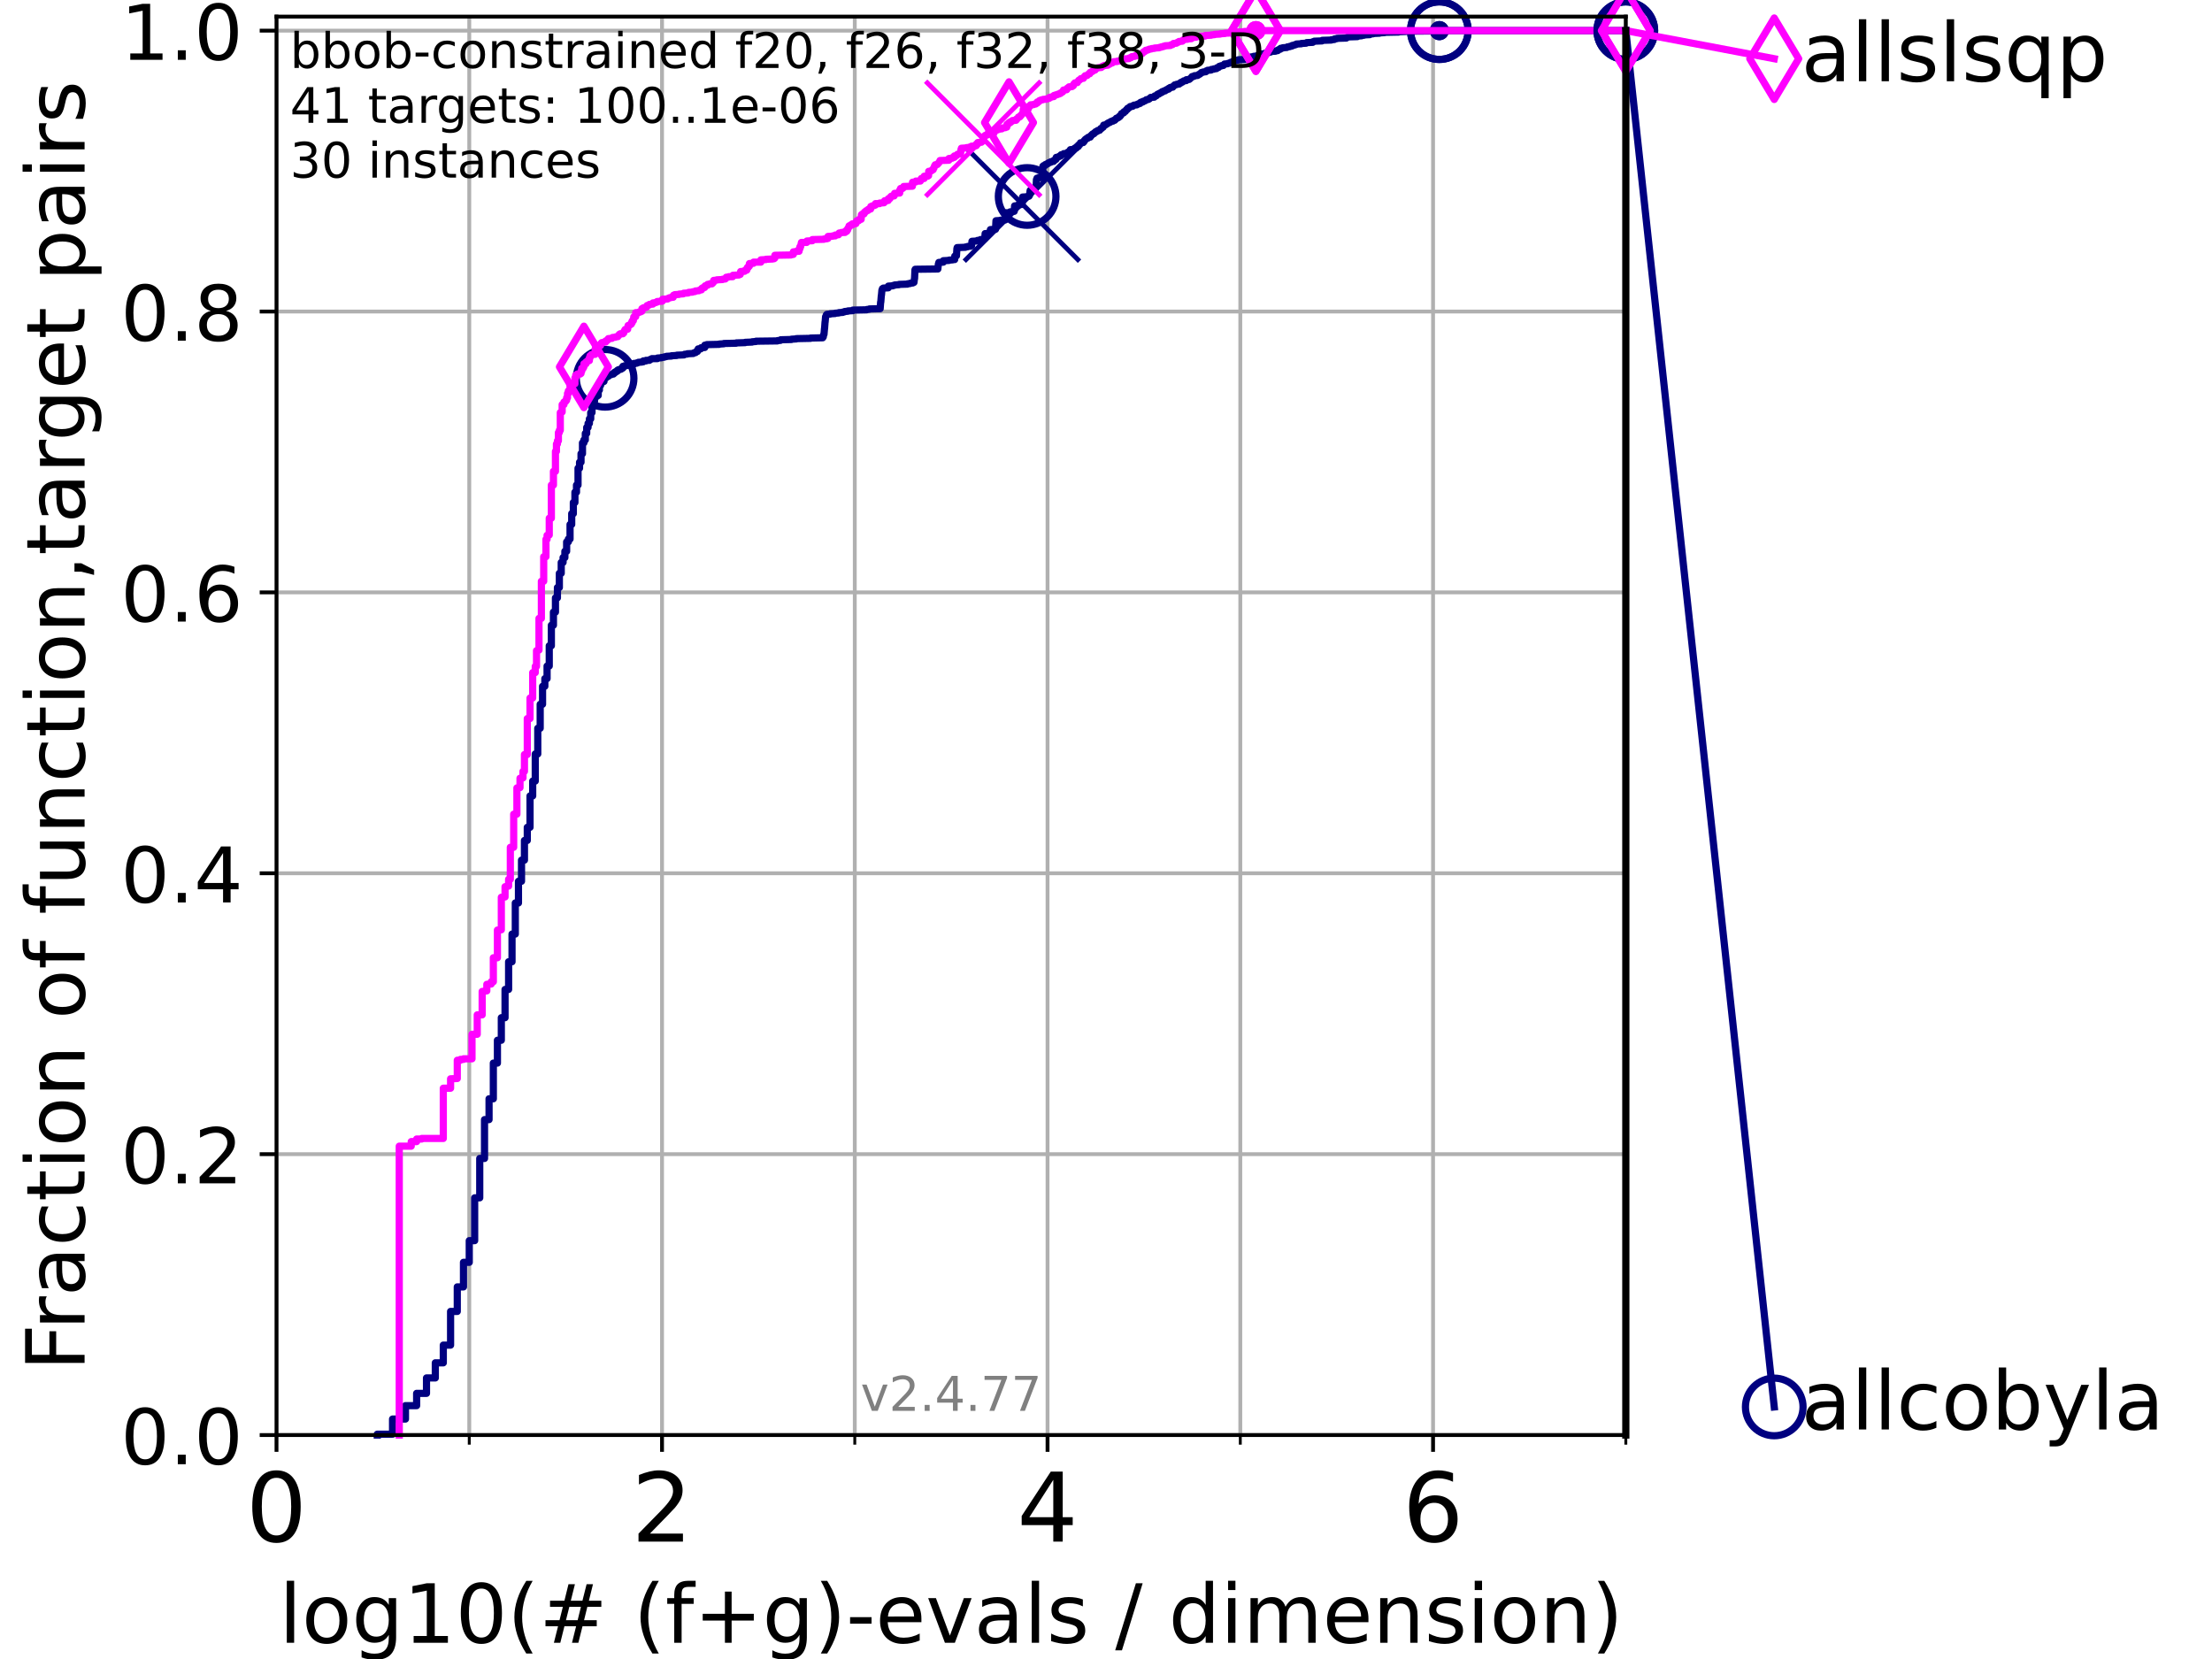 <?xml version="1.0" encoding="utf-8" standalone="no"?>
<!DOCTYPE svg PUBLIC "-//W3C//DTD SVG 1.1//EN"
  "http://www.w3.org/Graphics/SVG/1.1/DTD/svg11.dtd">
<!-- Created with matplotlib (https://matplotlib.org/) -->
<svg height="345.6pt" version="1.1" viewBox="0 0 460.8 345.6" width="460.8pt" xmlns="http://www.w3.org/2000/svg" xmlns:xlink="http://www.w3.org/1999/xlink">
 <defs>
  <style type="text/css">*{stroke-linecap:butt;stroke-linejoin:round;}</style>
 </defs>
 <g id="figure_1">
  <g id="patch_1">
   <path d="M 0 345.6 
L 460.8 345.6 
L 460.8 0 
L 0 0 
z
" style="fill:#ffffff;"/>
  </g>
  <g id="axes_1">
   <g id="patch_2">
    <path d="M 57.6 298.944 
L 338.688 298.944 
L 338.688 3.456 
L 57.6 3.456 
z
" style="fill:#ffffff;"/>
   </g>
   <g id="matplotlib.axis_1">
    <g id="xtick_1">
     <g id="line2d_1">
      <path clip-path="url(#pc9f4f104d2)" d="M 57.6 298.944 
L 57.6 3.456 
" style="fill:none;stroke:#b0b0b0;stroke-linecap:square;stroke-width:0.8;"/>
     </g>
     <g id="line2d_2">
      <defs>
       <path d="M 0 0 
L 0 3.5 
" id="m1508e5eec1" style="stroke:#000000;stroke-width:0.8;"/>
      </defs>
      <g>
       <use style="stroke:#000000;stroke-width:0.8;" x="57.6" xlink:href="#m1508e5eec1" y="298.944"/>
      </g>
     </g>
     <g id="text_1">
      <!-- 0 -->
      <g transform="translate(51.237 321.141)scale(0.2 -0.2)">
       <defs>
        <path d="M 31.781 66.406 
Q 24.172 66.406 20.328 58.906 
Q 16.5 51.422 16.5 36.375 
Q 16.5 21.391 20.328 13.891 
Q 24.172 6.391 31.781 6.391 
Q 39.453 6.391 43.281 13.891 
Q 47.125 21.391 47.125 36.375 
Q 47.125 51.422 43.281 58.906 
Q 39.453 66.406 31.781 66.406 
z
M 31.781 74.219 
Q 44.047 74.219 50.516 64.516 
Q 56.984 54.828 56.984 36.375 
Q 56.984 17.969 50.516 8.266 
Q 44.047 -1.422 31.781 -1.422 
Q 19.531 -1.422 13.062 8.266 
Q 6.594 17.969 6.594 36.375 
Q 6.594 54.828 13.062 64.516 
Q 19.531 74.219 31.781 74.219 
z
" id="DejaVuSans-48"/>
       </defs>
       <use xlink:href="#DejaVuSans-48"/>
      </g>
     </g>
    </g>
    <g id="xtick_2">
     <g id="line2d_3">
      <path clip-path="url(#pc9f4f104d2)" d="M 137.911 298.944 
L 137.911 3.456 
" style="fill:none;stroke:#b0b0b0;stroke-linecap:square;stroke-width:0.8;"/>
     </g>
     <g id="line2d_4">
      <g>
       <use style="stroke:#000000;stroke-width:0.8;" x="137.911" xlink:href="#m1508e5eec1" y="298.944"/>
      </g>
     </g>
     <g id="text_2">
      <!-- 2 -->
      <g transform="translate(131.548 321.141)scale(0.2 -0.2)">
       <defs>
        <path d="M 19.188 8.297 
L 53.609 8.297 
L 53.609 0 
L 7.328 0 
L 7.328 8.297 
Q 12.938 14.109 22.625 23.891 
Q 32.328 33.688 34.812 36.531 
Q 39.547 41.844 41.422 45.531 
Q 43.312 49.219 43.312 52.781 
Q 43.312 58.594 39.234 62.25 
Q 35.156 65.922 28.609 65.922 
Q 23.969 65.922 18.812 64.312 
Q 13.672 62.703 7.812 59.422 
L 7.812 69.391 
Q 13.766 71.781 18.938 73 
Q 24.125 74.219 28.422 74.219 
Q 39.75 74.219 46.484 68.547 
Q 53.219 62.891 53.219 53.422 
Q 53.219 48.922 51.531 44.891 
Q 49.859 40.875 45.406 35.406 
Q 44.188 33.984 37.641 27.219 
Q 31.109 20.453 19.188 8.297 
z
" id="DejaVuSans-50"/>
       </defs>
       <use xlink:href="#DejaVuSans-50"/>
      </g>
     </g>
    </g>
    <g id="xtick_3">
     <g id="line2d_5">
      <path clip-path="url(#pc9f4f104d2)" d="M 218.222 298.944 
L 218.222 3.456 
" style="fill:none;stroke:#b0b0b0;stroke-linecap:square;stroke-width:0.8;"/>
     </g>
     <g id="line2d_6">
      <g>
       <use style="stroke:#000000;stroke-width:0.8;" x="218.222" xlink:href="#m1508e5eec1" y="298.944"/>
      </g>
     </g>
     <g id="text_3">
      <!-- 4 -->
      <g transform="translate(211.859 321.141)scale(0.2 -0.2)">
       <defs>
        <path d="M 37.797 64.312 
L 12.891 25.391 
L 37.797 25.391 
z
M 35.203 72.906 
L 47.609 72.906 
L 47.609 25.391 
L 58.016 25.391 
L 58.016 17.188 
L 47.609 17.188 
L 47.609 0 
L 37.797 0 
L 37.797 17.188 
L 4.891 17.188 
L 4.891 26.703 
z
" id="DejaVuSans-52"/>
       </defs>
       <use xlink:href="#DejaVuSans-52"/>
      </g>
     </g>
    </g>
    <g id="xtick_4">
     <g id="line2d_7">
      <path clip-path="url(#pc9f4f104d2)" d="M 298.533 298.944 
L 298.533 3.456 
" style="fill:none;stroke:#b0b0b0;stroke-linecap:square;stroke-width:0.8;"/>
     </g>
     <g id="line2d_8">
      <g>
       <use style="stroke:#000000;stroke-width:0.8;" x="298.533" xlink:href="#m1508e5eec1" y="298.944"/>
      </g>
     </g>
     <g id="text_4">
      <!-- 6 -->
      <g transform="translate(292.17 321.141)scale(0.2 -0.2)">
       <defs>
        <path d="M 33.016 40.375 
Q 26.375 40.375 22.484 35.828 
Q 18.609 31.297 18.609 23.391 
Q 18.609 15.531 22.484 10.953 
Q 26.375 6.391 33.016 6.391 
Q 39.656 6.391 43.531 10.953 
Q 47.406 15.531 47.406 23.391 
Q 47.406 31.297 43.531 35.828 
Q 39.656 40.375 33.016 40.375 
z
M 52.594 71.297 
L 52.594 62.312 
Q 48.875 64.062 45.094 64.984 
Q 41.312 65.922 37.594 65.922 
Q 27.828 65.922 22.672 59.328 
Q 17.531 52.734 16.797 39.406 
Q 19.672 43.656 24.016 45.922 
Q 28.375 48.188 33.594 48.188 
Q 44.578 48.188 50.953 41.516 
Q 57.328 34.859 57.328 23.391 
Q 57.328 12.156 50.688 5.359 
Q 44.047 -1.422 33.016 -1.422 
Q 20.359 -1.422 13.672 8.266 
Q 6.984 17.969 6.984 36.375 
Q 6.984 53.656 15.188 63.938 
Q 23.391 74.219 37.203 74.219 
Q 40.922 74.219 44.703 73.484 
Q 48.484 72.75 52.594 71.297 
z
" id="DejaVuSans-54"/>
       </defs>
       <use xlink:href="#DejaVuSans-54"/>
      </g>
     </g>
    </g>
    <g id="xtick_5">
     <g id="line2d_9">
      <path clip-path="url(#pc9f4f104d2)" d="M 97.755 298.944 
L 97.755 3.456 
" style="fill:none;stroke:#b0b0b0;stroke-linecap:square;stroke-width:0.8;"/>
     </g>
     <g id="line2d_10">
      <defs>
       <path d="M 0 0 
L 0 2 
" id="me65d381c06" style="stroke:#000000;stroke-width:0.6;"/>
      </defs>
      <g>
       <use style="stroke:#000000;stroke-width:0.6;" x="97.755" xlink:href="#me65d381c06" y="298.944"/>
      </g>
     </g>
    </g>
    <g id="xtick_6">
     <g id="line2d_11">
      <path clip-path="url(#pc9f4f104d2)" d="M 178.066 298.944 
L 178.066 3.456 
" style="fill:none;stroke:#b0b0b0;stroke-linecap:square;stroke-width:0.8;"/>
     </g>
     <g id="line2d_12">
      <g>
       <use style="stroke:#000000;stroke-width:0.6;" x="178.066" xlink:href="#me65d381c06" y="298.944"/>
      </g>
     </g>
    </g>
    <g id="xtick_7">
     <g id="line2d_13">
      <path clip-path="url(#pc9f4f104d2)" d="M 258.377 298.944 
L 258.377 3.456 
" style="fill:none;stroke:#b0b0b0;stroke-linecap:square;stroke-width:0.8;"/>
     </g>
     <g id="line2d_14">
      <g>
       <use style="stroke:#000000;stroke-width:0.6;" x="258.377" xlink:href="#me65d381c06" y="298.944"/>
      </g>
     </g>
    </g>
    <g id="xtick_8">
     <g id="line2d_15">
      <path clip-path="url(#pc9f4f104d2)" d="M 338.688 298.944 
L 338.688 3.456 
" style="fill:none;stroke:#b0b0b0;stroke-linecap:square;stroke-width:0.8;"/>
     </g>
     <g id="line2d_16">
      <g>
       <use style="stroke:#000000;stroke-width:0.6;" x="338.688" xlink:href="#me65d381c06" y="298.944"/>
      </g>
     </g>
    </g>
    <g id="text_5">
     <!-- log10(# (f+g)-evals / dimension) -->
     <g transform="translate(58.145 342.218)scale(0.17 -0.17)">
      <defs>
       <path d="M 9.422 75.984 
L 18.406 75.984 
L 18.406 0 
L 9.422 0 
z
" id="DejaVuSans-108"/>
       <path d="M 30.609 48.391 
Q 23.391 48.391 19.188 42.75 
Q 14.984 37.109 14.984 27.297 
Q 14.984 17.484 19.156 11.844 
Q 23.344 6.203 30.609 6.203 
Q 37.797 6.203 41.984 11.859 
Q 46.188 17.531 46.188 27.297 
Q 46.188 37.016 41.984 42.703 
Q 37.797 48.391 30.609 48.391 
z
M 30.609 56 
Q 42.328 56 49.016 48.375 
Q 55.719 40.766 55.719 27.297 
Q 55.719 13.875 49.016 6.219 
Q 42.328 -1.422 30.609 -1.422 
Q 18.844 -1.422 12.172 6.219 
Q 5.516 13.875 5.516 27.297 
Q 5.516 40.766 12.172 48.375 
Q 18.844 56 30.609 56 
z
" id="DejaVuSans-111"/>
       <path d="M 45.406 27.984 
Q 45.406 37.75 41.375 43.109 
Q 37.359 48.484 30.078 48.484 
Q 22.859 48.484 18.828 43.109 
Q 14.797 37.75 14.797 27.984 
Q 14.797 18.266 18.828 12.891 
Q 22.859 7.516 30.078 7.516 
Q 37.359 7.516 41.375 12.891 
Q 45.406 18.266 45.406 27.984 
z
M 54.391 6.781 
Q 54.391 -7.172 48.188 -13.984 
Q 42 -20.797 29.203 -20.797 
Q 24.469 -20.797 20.266 -20.094 
Q 16.062 -19.391 12.109 -17.922 
L 12.109 -9.188 
Q 16.062 -11.328 19.922 -12.344 
Q 23.781 -13.375 27.781 -13.375 
Q 36.625 -13.375 41.016 -8.766 
Q 45.406 -4.156 45.406 5.172 
L 45.406 9.625 
Q 42.625 4.781 38.281 2.391 
Q 33.938 0 27.875 0 
Q 17.828 0 11.672 7.656 
Q 5.516 15.328 5.516 27.984 
Q 5.516 40.672 11.672 48.328 
Q 17.828 56 27.875 56 
Q 33.938 56 38.281 53.609 
Q 42.625 51.219 45.406 46.391 
L 45.406 54.688 
L 54.391 54.688 
z
" id="DejaVuSans-103"/>
       <path d="M 12.406 8.297 
L 28.516 8.297 
L 28.516 63.922 
L 10.984 60.406 
L 10.984 69.391 
L 28.422 72.906 
L 38.281 72.906 
L 38.281 8.297 
L 54.391 8.297 
L 54.391 0 
L 12.406 0 
z
" id="DejaVuSans-49"/>
       <path d="M 31 75.875 
Q 24.469 64.656 21.281 53.656 
Q 18.109 42.672 18.109 31.391 
Q 18.109 20.125 21.312 9.062 
Q 24.516 -2 31 -13.188 
L 23.188 -13.188 
Q 15.875 -1.703 12.234 9.375 
Q 8.594 20.453 8.594 31.391 
Q 8.594 42.281 12.203 53.312 
Q 15.828 64.359 23.188 75.875 
z
" id="DejaVuSans-40"/>
       <path d="M 51.125 44 
L 36.922 44 
L 32.812 27.688 
L 47.125 27.688 
z
M 43.797 71.781 
L 38.719 51.516 
L 52.984 51.516 
L 58.109 71.781 
L 65.922 71.781 
L 60.891 51.516 
L 76.125 51.516 
L 76.125 44 
L 58.984 44 
L 54.984 27.688 
L 70.516 27.688 
L 70.516 20.219 
L 53.078 20.219 
L 48 0 
L 40.188 0 
L 45.219 20.219 
L 30.906 20.219 
L 25.875 0 
L 18.016 0 
L 23.094 20.219 
L 7.719 20.219 
L 7.719 27.688 
L 24.906 27.688 
L 29 44 
L 13.281 44 
L 13.281 51.516 
L 30.906 51.516 
L 35.891 71.781 
z
" id="DejaVuSans-35"/>
       <path id="DejaVuSans-32"/>
       <path d="M 37.109 75.984 
L 37.109 68.5 
L 28.516 68.5 
Q 23.688 68.5 21.797 66.547 
Q 19.922 64.594 19.922 59.516 
L 19.922 54.688 
L 34.719 54.688 
L 34.719 47.703 
L 19.922 47.703 
L 19.922 0 
L 10.891 0 
L 10.891 47.703 
L 2.297 47.703 
L 2.297 54.688 
L 10.891 54.688 
L 10.891 58.5 
Q 10.891 67.625 15.141 71.797 
Q 19.391 75.984 28.609 75.984 
z
" id="DejaVuSans-102"/>
       <path d="M 46 62.703 
L 46 35.5 
L 73.188 35.5 
L 73.188 27.203 
L 46 27.203 
L 46 0 
L 37.797 0 
L 37.797 27.203 
L 10.594 27.203 
L 10.594 35.5 
L 37.797 35.5 
L 37.797 62.703 
z
" id="DejaVuSans-43"/>
       <path d="M 8.016 75.875 
L 15.828 75.875 
Q 23.141 64.359 26.781 53.312 
Q 30.422 42.281 30.422 31.391 
Q 30.422 20.453 26.781 9.375 
Q 23.141 -1.703 15.828 -13.188 
L 8.016 -13.188 
Q 14.5 -2 17.703 9.062 
Q 20.906 20.125 20.906 31.391 
Q 20.906 42.672 17.703 53.656 
Q 14.5 64.656 8.016 75.875 
z
" id="DejaVuSans-41"/>
       <path d="M 4.891 31.391 
L 31.203 31.391 
L 31.203 23.391 
L 4.891 23.391 
z
" id="DejaVuSans-45"/>
       <path d="M 56.203 29.594 
L 56.203 25.203 
L 14.891 25.203 
Q 15.484 15.922 20.484 11.062 
Q 25.484 6.203 34.422 6.203 
Q 39.594 6.203 44.453 7.469 
Q 49.312 8.734 54.109 11.281 
L 54.109 2.781 
Q 49.266 0.734 44.188 -0.344 
Q 39.109 -1.422 33.891 -1.422 
Q 20.797 -1.422 13.156 6.188 
Q 5.516 13.812 5.516 26.812 
Q 5.516 40.234 12.766 48.109 
Q 20.016 56 32.328 56 
Q 43.359 56 49.781 48.891 
Q 56.203 41.797 56.203 29.594 
z
M 47.219 32.234 
Q 47.125 39.594 43.094 43.984 
Q 39.062 48.391 32.422 48.391 
Q 24.906 48.391 20.391 44.141 
Q 15.875 39.891 15.188 32.172 
z
" id="DejaVuSans-101"/>
       <path d="M 2.984 54.688 
L 12.5 54.688 
L 29.594 8.797 
L 46.688 54.688 
L 56.203 54.688 
L 35.688 0 
L 23.484 0 
z
" id="DejaVuSans-118"/>
       <path d="M 34.281 27.484 
Q 23.391 27.484 19.188 25 
Q 14.984 22.516 14.984 16.5 
Q 14.984 11.719 18.141 8.906 
Q 21.297 6.109 26.703 6.109 
Q 34.188 6.109 38.703 11.406 
Q 43.219 16.703 43.219 25.484 
L 43.219 27.484 
z
M 52.203 31.203 
L 52.203 0 
L 43.219 0 
L 43.219 8.297 
Q 40.141 3.328 35.547 0.953 
Q 30.953 -1.422 24.312 -1.422 
Q 15.922 -1.422 10.953 3.297 
Q 6 8.016 6 15.922 
Q 6 25.141 12.172 29.828 
Q 18.359 34.516 30.609 34.516 
L 43.219 34.516 
L 43.219 35.406 
Q 43.219 41.609 39.141 45 
Q 35.062 48.391 27.688 48.391 
Q 23 48.391 18.547 47.266 
Q 14.109 46.141 10.016 43.891 
L 10.016 52.203 
Q 14.938 54.109 19.578 55.047 
Q 24.219 56 28.609 56 
Q 40.484 56 46.344 49.844 
Q 52.203 43.703 52.203 31.203 
z
" id="DejaVuSans-97"/>
       <path d="M 44.281 53.078 
L 44.281 44.578 
Q 40.484 46.531 36.375 47.5 
Q 32.281 48.484 27.875 48.484 
Q 21.188 48.484 17.844 46.438 
Q 14.5 44.391 14.5 40.281 
Q 14.5 37.156 16.891 35.375 
Q 19.281 33.594 26.516 31.984 
L 29.594 31.297 
Q 39.156 29.25 43.188 25.516 
Q 47.219 21.781 47.219 15.094 
Q 47.219 7.469 41.188 3.016 
Q 35.156 -1.422 24.609 -1.422 
Q 20.219 -1.422 15.453 -0.562 
Q 10.688 0.297 5.422 2 
L 5.422 11.281 
Q 10.406 8.688 15.234 7.391 
Q 20.062 6.109 24.812 6.109 
Q 31.156 6.109 34.562 8.281 
Q 37.984 10.453 37.984 14.406 
Q 37.984 18.062 35.516 20.016 
Q 33.062 21.969 24.703 23.781 
L 21.578 24.516 
Q 13.234 26.266 9.516 29.906 
Q 5.812 33.547 5.812 39.891 
Q 5.812 47.609 11.281 51.797 
Q 16.75 56 26.812 56 
Q 31.781 56 36.172 55.266 
Q 40.578 54.547 44.281 53.078 
z
" id="DejaVuSans-115"/>
       <path d="M 25.391 72.906 
L 33.688 72.906 
L 8.297 -9.281 
L 0 -9.281 
z
" id="DejaVuSans-47"/>
       <path d="M 45.406 46.391 
L 45.406 75.984 
L 54.391 75.984 
L 54.391 0 
L 45.406 0 
L 45.406 8.203 
Q 42.578 3.328 38.25 0.953 
Q 33.938 -1.422 27.875 -1.422 
Q 17.969 -1.422 11.734 6.484 
Q 5.516 14.406 5.516 27.297 
Q 5.516 40.188 11.734 48.094 
Q 17.969 56 27.875 56 
Q 33.938 56 38.25 53.625 
Q 42.578 51.266 45.406 46.391 
z
M 14.797 27.297 
Q 14.797 17.391 18.875 11.75 
Q 22.953 6.109 30.078 6.109 
Q 37.203 6.109 41.297 11.75 
Q 45.406 17.391 45.406 27.297 
Q 45.406 37.203 41.297 42.844 
Q 37.203 48.484 30.078 48.484 
Q 22.953 48.484 18.875 42.844 
Q 14.797 37.203 14.797 27.297 
z
" id="DejaVuSans-100"/>
       <path d="M 9.422 54.688 
L 18.406 54.688 
L 18.406 0 
L 9.422 0 
z
M 9.422 75.984 
L 18.406 75.984 
L 18.406 64.594 
L 9.422 64.594 
z
" id="DejaVuSans-105"/>
       <path d="M 52 44.188 
Q 55.375 50.25 60.062 53.125 
Q 64.75 56 71.094 56 
Q 79.641 56 84.281 50.016 
Q 88.922 44.047 88.922 33.016 
L 88.922 0 
L 79.891 0 
L 79.891 32.719 
Q 79.891 40.578 77.094 44.375 
Q 74.312 48.188 68.609 48.188 
Q 61.625 48.188 57.562 43.547 
Q 53.516 38.922 53.516 30.906 
L 53.516 0 
L 44.484 0 
L 44.484 32.719 
Q 44.484 40.625 41.703 44.406 
Q 38.922 48.188 33.109 48.188 
Q 26.219 48.188 22.156 43.531 
Q 18.109 38.875 18.109 30.906 
L 18.109 0 
L 9.078 0 
L 9.078 54.688 
L 18.109 54.688 
L 18.109 46.188 
Q 21.188 51.219 25.484 53.609 
Q 29.781 56 35.688 56 
Q 41.656 56 45.828 52.969 
Q 50 49.953 52 44.188 
z
" id="DejaVuSans-109"/>
       <path d="M 54.891 33.016 
L 54.891 0 
L 45.906 0 
L 45.906 32.719 
Q 45.906 40.484 42.875 44.328 
Q 39.844 48.188 33.797 48.188 
Q 26.516 48.188 22.312 43.547 
Q 18.109 38.922 18.109 30.906 
L 18.109 0 
L 9.078 0 
L 9.078 54.688 
L 18.109 54.688 
L 18.109 46.188 
Q 21.344 51.125 25.703 53.562 
Q 30.078 56 35.797 56 
Q 45.219 56 50.047 50.172 
Q 54.891 44.344 54.891 33.016 
z
" id="DejaVuSans-110"/>
      </defs>
      <use xlink:href="#DejaVuSans-108"/>
      <use x="27.783" xlink:href="#DejaVuSans-111"/>
      <use x="88.965" xlink:href="#DejaVuSans-103"/>
      <use x="152.441" xlink:href="#DejaVuSans-49"/>
      <use x="216.064" xlink:href="#DejaVuSans-48"/>
      <use x="279.688" xlink:href="#DejaVuSans-40"/>
      <use x="318.701" xlink:href="#DejaVuSans-35"/>
      <use x="402.49" xlink:href="#DejaVuSans-32"/>
      <use x="434.277" xlink:href="#DejaVuSans-40"/>
      <use x="473.291" xlink:href="#DejaVuSans-102"/>
      <use x="508.496" xlink:href="#DejaVuSans-43"/>
      <use x="592.285" xlink:href="#DejaVuSans-103"/>
      <use x="655.762" xlink:href="#DejaVuSans-41"/>
      <use x="694.775" xlink:href="#DejaVuSans-45"/>
      <use x="730.859" xlink:href="#DejaVuSans-101"/>
      <use x="792.383" xlink:href="#DejaVuSans-118"/>
      <use x="851.562" xlink:href="#DejaVuSans-97"/>
      <use x="912.842" xlink:href="#DejaVuSans-108"/>
      <use x="940.625" xlink:href="#DejaVuSans-115"/>
      <use x="992.725" xlink:href="#DejaVuSans-32"/>
      <use x="1024.512" xlink:href="#DejaVuSans-47"/>
      <use x="1058.203" xlink:href="#DejaVuSans-32"/>
      <use x="1089.99" xlink:href="#DejaVuSans-100"/>
      <use x="1153.467" xlink:href="#DejaVuSans-105"/>
      <use x="1181.25" xlink:href="#DejaVuSans-109"/>
      <use x="1278.662" xlink:href="#DejaVuSans-101"/>
      <use x="1340.186" xlink:href="#DejaVuSans-110"/>
      <use x="1403.564" xlink:href="#DejaVuSans-115"/>
      <use x="1455.664" xlink:href="#DejaVuSans-105"/>
      <use x="1483.447" xlink:href="#DejaVuSans-111"/>
      <use x="1544.629" xlink:href="#DejaVuSans-110"/>
      <use x="1608.008" xlink:href="#DejaVuSans-41"/>
     </g>
    </g>
   </g>
   <g id="matplotlib.axis_2">
    <g id="ytick_1">
     <g id="line2d_17">
      <path clip-path="url(#pc9f4f104d2)" d="M 57.6 298.944 
L 338.688 298.944 
" style="fill:none;stroke:#b0b0b0;stroke-linecap:square;stroke-width:0.8;"/>
     </g>
     <g id="line2d_18">
      <defs>
       <path d="M 0 0 
L -3.5 0 
" id="m88196bd589" style="stroke:#000000;stroke-width:0.8;"/>
      </defs>
      <g>
       <use style="stroke:#000000;stroke-width:0.8;" x="57.6" xlink:href="#m88196bd589" y="298.944"/>
      </g>
     </g>
     <g id="text_6">
      <!-- 0.0 -->
      <g transform="translate(25.155 305.023)scale(0.16 -0.16)">
       <defs>
        <path d="M 10.688 12.406 
L 21 12.406 
L 21 0 
L 10.688 0 
z
" id="DejaVuSans-46"/>
       </defs>
       <use xlink:href="#DejaVuSans-48"/>
       <use x="63.623" xlink:href="#DejaVuSans-46"/>
       <use x="95.41" xlink:href="#DejaVuSans-48"/>
      </g>
     </g>
    </g>
    <g id="ytick_2">
     <g id="line2d_19">
      <path clip-path="url(#pc9f4f104d2)" d="M 57.6 240.432 
L 338.688 240.432 
" style="fill:none;stroke:#b0b0b0;stroke-linecap:square;stroke-width:0.8;"/>
     </g>
     <g id="line2d_20">
      <g>
       <use style="stroke:#000000;stroke-width:0.8;" x="57.6" xlink:href="#m88196bd589" y="240.432"/>
      </g>
     </g>
     <g id="text_7">
      <!-- 0.2 -->
      <g transform="translate(25.155 246.51)scale(0.16 -0.16)">
       <use xlink:href="#DejaVuSans-48"/>
       <use x="63.623" xlink:href="#DejaVuSans-46"/>
       <use x="95.41" xlink:href="#DejaVuSans-50"/>
      </g>
     </g>
    </g>
    <g id="ytick_3">
     <g id="line2d_21">
      <path clip-path="url(#pc9f4f104d2)" d="M 57.6 181.919 
L 338.688 181.919 
" style="fill:none;stroke:#b0b0b0;stroke-linecap:square;stroke-width:0.8;"/>
     </g>
     <g id="line2d_22">
      <g>
       <use style="stroke:#000000;stroke-width:0.8;" x="57.6" xlink:href="#m88196bd589" y="181.919"/>
      </g>
     </g>
     <g id="text_8">
      <!-- 0.4 -->
      <g transform="translate(25.155 187.998)scale(0.16 -0.16)">
       <use xlink:href="#DejaVuSans-48"/>
       <use x="63.623" xlink:href="#DejaVuSans-46"/>
       <use x="95.41" xlink:href="#DejaVuSans-52"/>
      </g>
     </g>
    </g>
    <g id="ytick_4">
     <g id="line2d_23">
      <path clip-path="url(#pc9f4f104d2)" d="M 57.6 123.407 
L 338.688 123.407 
" style="fill:none;stroke:#b0b0b0;stroke-linecap:square;stroke-width:0.8;"/>
     </g>
     <g id="line2d_24">
      <g>
       <use style="stroke:#000000;stroke-width:0.8;" x="57.6" xlink:href="#m88196bd589" y="123.407"/>
      </g>
     </g>
     <g id="text_9">
      <!-- 0.6 -->
      <g transform="translate(25.155 129.485)scale(0.16 -0.16)">
       <use xlink:href="#DejaVuSans-48"/>
       <use x="63.623" xlink:href="#DejaVuSans-46"/>
       <use x="95.41" xlink:href="#DejaVuSans-54"/>
      </g>
     </g>
    </g>
    <g id="ytick_5">
     <g id="line2d_25">
      <path clip-path="url(#pc9f4f104d2)" d="M 57.6 64.894 
L 338.688 64.894 
" style="fill:none;stroke:#b0b0b0;stroke-linecap:square;stroke-width:0.8;"/>
     </g>
     <g id="line2d_26">
      <g>
       <use style="stroke:#000000;stroke-width:0.8;" x="57.6" xlink:href="#m88196bd589" y="64.894"/>
      </g>
     </g>
     <g id="text_10">
      <!-- 0.8 -->
      <g transform="translate(25.155 70.973)scale(0.16 -0.16)">
       <defs>
        <path d="M 31.781 34.625 
Q 24.75 34.625 20.719 30.859 
Q 16.703 27.094 16.703 20.516 
Q 16.703 13.922 20.719 10.156 
Q 24.75 6.391 31.781 6.391 
Q 38.812 6.391 42.859 10.172 
Q 46.922 13.969 46.922 20.516 
Q 46.922 27.094 42.891 30.859 
Q 38.875 34.625 31.781 34.625 
z
M 21.922 38.812 
Q 15.578 40.375 12.031 44.719 
Q 8.5 49.078 8.5 55.328 
Q 8.5 64.062 14.719 69.141 
Q 20.953 74.219 31.781 74.219 
Q 42.672 74.219 48.875 69.141 
Q 55.078 64.062 55.078 55.328 
Q 55.078 49.078 51.531 44.719 
Q 48 40.375 41.703 38.812 
Q 48.828 37.156 52.797 32.312 
Q 56.781 27.484 56.781 20.516 
Q 56.781 9.906 50.312 4.234 
Q 43.844 -1.422 31.781 -1.422 
Q 19.734 -1.422 13.25 4.234 
Q 6.781 9.906 6.781 20.516 
Q 6.781 27.484 10.781 32.312 
Q 14.797 37.156 21.922 38.812 
z
M 18.312 54.391 
Q 18.312 48.734 21.844 45.562 
Q 25.391 42.391 31.781 42.391 
Q 38.141 42.391 41.719 45.562 
Q 45.312 48.734 45.312 54.391 
Q 45.312 60.062 41.719 63.234 
Q 38.141 66.406 31.781 66.406 
Q 25.391 66.406 21.844 63.234 
Q 18.312 60.062 18.312 54.391 
z
" id="DejaVuSans-56"/>
       </defs>
       <use xlink:href="#DejaVuSans-48"/>
       <use x="63.623" xlink:href="#DejaVuSans-46"/>
       <use x="95.41" xlink:href="#DejaVuSans-56"/>
      </g>
     </g>
    </g>
    <g id="ytick_6">
     <g id="line2d_27">
      <path clip-path="url(#pc9f4f104d2)" d="M 57.6 6.382 
L 338.688 6.382 
" style="fill:none;stroke:#b0b0b0;stroke-linecap:square;stroke-width:0.8;"/>
     </g>
     <g id="line2d_28">
      <g>
       <use style="stroke:#000000;stroke-width:0.8;" x="57.6" xlink:href="#m88196bd589" y="6.382"/>
      </g>
     </g>
     <g id="text_11">
      <!-- 1.0 -->
      <g transform="translate(25.155 12.46)scale(0.16 -0.16)">
       <use xlink:href="#DejaVuSans-49"/>
       <use x="63.623" xlink:href="#DejaVuSans-46"/>
       <use x="95.41" xlink:href="#DejaVuSans-48"/>
      </g>
     </g>
    </g>
    <g id="text_12">
     <!-- Fraction of function,target pairs -->
     <g transform="translate(17.62 285.585)rotate(-90)scale(0.17 -0.17)">
      <defs>
       <path d="M 9.812 72.906 
L 51.703 72.906 
L 51.703 64.594 
L 19.672 64.594 
L 19.672 43.109 
L 48.578 43.109 
L 48.578 34.812 
L 19.672 34.812 
L 19.672 0 
L 9.812 0 
z
" id="DejaVuSans-70"/>
       <path d="M 41.109 46.297 
Q 39.594 47.172 37.812 47.578 
Q 36.031 48 33.891 48 
Q 26.266 48 22.188 43.047 
Q 18.109 38.094 18.109 28.812 
L 18.109 0 
L 9.078 0 
L 9.078 54.688 
L 18.109 54.688 
L 18.109 46.188 
Q 20.953 51.172 25.484 53.578 
Q 30.031 56 36.531 56 
Q 37.453 56 38.578 55.875 
Q 39.703 55.766 41.062 55.516 
z
" id="DejaVuSans-114"/>
       <path d="M 48.781 52.594 
L 48.781 44.188 
Q 44.969 46.297 41.141 47.344 
Q 37.312 48.391 33.406 48.391 
Q 24.656 48.391 19.812 42.844 
Q 14.984 37.312 14.984 27.297 
Q 14.984 17.281 19.812 11.734 
Q 24.656 6.203 33.406 6.203 
Q 37.312 6.203 41.141 7.25 
Q 44.969 8.297 48.781 10.406 
L 48.781 2.094 
Q 45.016 0.344 40.984 -0.531 
Q 36.969 -1.422 32.422 -1.422 
Q 20.062 -1.422 12.781 6.344 
Q 5.516 14.109 5.516 27.297 
Q 5.516 40.672 12.859 48.328 
Q 20.219 56 33.016 56 
Q 37.156 56 41.109 55.141 
Q 45.062 54.297 48.781 52.594 
z
" id="DejaVuSans-99"/>
       <path d="M 18.312 70.219 
L 18.312 54.688 
L 36.812 54.688 
L 36.812 47.703 
L 18.312 47.703 
L 18.312 18.016 
Q 18.312 11.328 20.141 9.422 
Q 21.969 7.516 27.594 7.516 
L 36.812 7.516 
L 36.812 0 
L 27.594 0 
Q 17.188 0 13.234 3.875 
Q 9.281 7.766 9.281 18.016 
L 9.281 47.703 
L 2.688 47.703 
L 2.688 54.688 
L 9.281 54.688 
L 9.281 70.219 
z
" id="DejaVuSans-116"/>
       <path d="M 8.5 21.578 
L 8.5 54.688 
L 17.484 54.688 
L 17.484 21.922 
Q 17.484 14.156 20.5 10.266 
Q 23.531 6.391 29.594 6.391 
Q 36.859 6.391 41.078 11.031 
Q 45.312 15.672 45.312 23.688 
L 45.312 54.688 
L 54.297 54.688 
L 54.297 0 
L 45.312 0 
L 45.312 8.406 
Q 42.047 3.422 37.719 1 
Q 33.406 -1.422 27.688 -1.422 
Q 18.266 -1.422 13.375 4.438 
Q 8.5 10.297 8.5 21.578 
z
M 31.109 56 
z
" id="DejaVuSans-117"/>
       <path d="M 11.719 12.406 
L 22.016 12.406 
L 22.016 4 
L 14.016 -11.625 
L 7.719 -11.625 
L 11.719 4 
z
" id="DejaVuSans-44"/>
       <path d="M 18.109 8.203 
L 18.109 -20.797 
L 9.078 -20.797 
L 9.078 54.688 
L 18.109 54.688 
L 18.109 46.391 
Q 20.953 51.266 25.266 53.625 
Q 29.594 56 35.594 56 
Q 45.562 56 51.781 48.094 
Q 58.016 40.188 58.016 27.297 
Q 58.016 14.406 51.781 6.484 
Q 45.562 -1.422 35.594 -1.422 
Q 29.594 -1.422 25.266 0.953 
Q 20.953 3.328 18.109 8.203 
z
M 48.688 27.297 
Q 48.688 37.203 44.609 42.844 
Q 40.531 48.484 33.406 48.484 
Q 26.266 48.484 22.188 42.844 
Q 18.109 37.203 18.109 27.297 
Q 18.109 17.391 22.188 11.75 
Q 26.266 6.109 33.406 6.109 
Q 40.531 6.109 44.609 11.75 
Q 48.688 17.391 48.688 27.297 
z
" id="DejaVuSans-112"/>
      </defs>
      <use xlink:href="#DejaVuSans-70"/>
      <use x="50.27" xlink:href="#DejaVuSans-114"/>
      <use x="91.383" xlink:href="#DejaVuSans-97"/>
      <use x="152.662" xlink:href="#DejaVuSans-99"/>
      <use x="207.643" xlink:href="#DejaVuSans-116"/>
      <use x="246.852" xlink:href="#DejaVuSans-105"/>
      <use x="274.635" xlink:href="#DejaVuSans-111"/>
      <use x="335.816" xlink:href="#DejaVuSans-110"/>
      <use x="399.195" xlink:href="#DejaVuSans-32"/>
      <use x="430.982" xlink:href="#DejaVuSans-111"/>
      <use x="492.164" xlink:href="#DejaVuSans-102"/>
      <use x="527.369" xlink:href="#DejaVuSans-32"/>
      <use x="559.156" xlink:href="#DejaVuSans-102"/>
      <use x="594.361" xlink:href="#DejaVuSans-117"/>
      <use x="657.74" xlink:href="#DejaVuSans-110"/>
      <use x="721.119" xlink:href="#DejaVuSans-99"/>
      <use x="776.1" xlink:href="#DejaVuSans-116"/>
      <use x="815.309" xlink:href="#DejaVuSans-105"/>
      <use x="843.092" xlink:href="#DejaVuSans-111"/>
      <use x="904.273" xlink:href="#DejaVuSans-110"/>
      <use x="967.652" xlink:href="#DejaVuSans-44"/>
      <use x="999.439" xlink:href="#DejaVuSans-116"/>
      <use x="1038.648" xlink:href="#DejaVuSans-97"/>
      <use x="1099.928" xlink:href="#DejaVuSans-114"/>
      <use x="1139.291" xlink:href="#DejaVuSans-103"/>
      <use x="1202.768" xlink:href="#DejaVuSans-101"/>
      <use x="1264.291" xlink:href="#DejaVuSans-116"/>
      <use x="1303.5" xlink:href="#DejaVuSans-32"/>
      <use x="1335.287" xlink:href="#DejaVuSans-112"/>
      <use x="1398.764" xlink:href="#DejaVuSans-97"/>
      <use x="1460.043" xlink:href="#DejaVuSans-105"/>
      <use x="1487.826" xlink:href="#DejaVuSans-114"/>
      <use x="1528.939" xlink:href="#DejaVuSans-115"/>
     </g>
    </g>
   </g>
   <g id="line2d_29">
    <defs>
     <path d="M 0 1.5 
C 0.398 1.5 0.779 1.342 1.061 1.061 
C 1.342 0.779 1.5 0.398 1.5 0 
C 1.5 -0.398 1.342 -0.779 1.061 -1.061 
C 0.779 -1.342 0.398 -1.5 0 -1.5 
C -0.398 -1.5 -0.779 -1.342 -1.061 -1.061 
C -1.342 -0.779 -1.5 -0.398 -1.5 0 
C -1.5 0.398 -1.342 0.779 -1.061 1.061 
C -0.779 1.342 -0.398 1.5 0 1.5 
z
" id="m3469d63b15" style="stroke:#000080;"/>
    </defs>
    <g>
     <use style="fill:#000080;stroke:#000080;" x="299.844" xlink:href="#m3469d63b15" y="6.382"/>
     <use style="fill:#000080;stroke:#000080;" x="299.844" xlink:href="#m3469d63b15" y="6.382"/>
    </g>
   </g>
   <g id="line2d_30">
    <path d="M 78.596 298.944 
L 78.596 298.766 
L 81.776 298.766 
L 81.776 295.614 
L 84.464 295.614 
L 84.464 292.819 
L 86.793 292.819 
L 86.793 290.262 
L 88.847 290.262 
L 88.847 287.051 
L 90.684 287.051 
L 90.684 283.9 
L 92.347 283.9 
L 92.347 280.213 
L 93.864 280.213 
L 93.864 273.196 
L 95.26 273.196 
L 95.26 268.082 
L 96.552 268.082 
L 96.552 262.968 
L 97.755 262.968 
L 97.755 258.449 
L 98.881 258.449 
L 98.881 249.53 
L 99.938 249.53 
L 99.938 241.323 
L 100.935 241.323 
L 100.935 233.236 
L 101.878 233.236 
L 101.878 228.896 
L 102.772 228.896 
L 102.772 221.463 
L 103.623 221.463 
L 103.623 216.705 
L 104.435 216.705 
L 104.435 212.008 
L 105.21 212.008 
L 105.21 206.121 
L 105.952 206.121 
L 105.952 200.353 
L 106.664 200.353 
L 106.664 194.585 
L 107.348 194.585 
L 107.348 188.103 
L 108.006 188.103 
L 108.006 183.584 
L 108.64 183.584 
L 108.64 179.184 
L 109.252 179.184 
L 109.252 175.081 
L 109.843 175.081 
L 109.843 172.345 
L 110.415 172.345 
L 110.415 165.804 
L 110.969 165.804 
L 110.969 162.712 
L 111.506 162.712 
L 111.506 157.063 
L 112.026 157.063 
L 112.026 151.711 
L 112.532 151.711 
L 112.532 146.716 
L 113.023 146.716 
L 113.023 142.97 
L 113.501 142.97 
L 113.501 141.365 
L 113.966 141.365 
L 113.966 138.748 
L 114.419 138.748 
L 114.419 134.526 
L 114.86 134.526 
L 114.86 130.245 
L 115.291 130.245 
L 115.291 127.51 
L 115.711 127.51 
L 115.711 124.536 
L 116.122 124.536 
L 116.122 122.396 
L 116.523 122.396 
L 116.523 119.422 
L 116.914 119.422 
L 116.914 117.163 
L 117.298 117.163 
L 117.298 116.152 
L 117.673 116.152 
L 117.673 114.844 
L 118.04 114.844 
L 118.04 112.881 
L 118.4 112.881 
L 118.4 112.287 
L 118.752 112.287 
L 118.752 109.254 
L 119.097 109.254 
L 119.097 106.995 
L 119.436 106.995 
L 119.436 104.675 
L 119.768 104.675 
L 119.768 102.535 
L 120.094 102.535 
L 120.094 101.048 
L 120.414 101.048 
L 120.414 97.54 
L 120.728 97.54 
L 120.728 96.291 
L 121.037 96.291 
L 121.037 94.507 
L 121.34 94.507 
L 121.34 92.247 
L 121.638 92.247 
L 121.638 91.653 
L 121.931 91.653 
L 121.931 90.285 
L 122.22 90.285 
L 122.22 89.036 
L 122.503 89.036 
L 122.503 88.204 
L 122.782 88.204 
L 122.782 87.253 
L 123.057 87.253 
L 123.057 85.944 
L 123.327 85.944 
L 123.327 84.755 
L 123.594 84.755 
L 123.594 83.566 
L 123.856 83.566 
L 123.856 82.674 
L 124.114 82.674 
L 124.114 82.555 
L 124.369 82.555 
L 124.369 82.376 
L 124.62 82.376 
L 124.62 81.247 
L 124.867 81.247 
L 124.867 80.295 
L 125.111 80.295 
L 125.111 79.701 
L 125.352 79.701 
L 125.352 79.582 
L 125.589 79.582 
L 125.589 79.463 
L 125.823 79.463 
L 125.823 78.809 
L 126.054 78.809 
L 126.054 78.69 
L 126.282 78.69 
L 126.282 78.452 
L 126.729 78.392 
L 126.729 78.214 
L 126.948 78.214 
L 126.948 78.095 
L 127.379 78.036 
L 127.379 77.976 
L 127.799 77.917 
L 127.799 77.738 
L 128.006 77.738 
L 128.006 77.56 
L 128.21 77.56 
L 128.21 77.441 
L 128.411 77.441 
L 128.411 77.322 
L 128.611 77.322 
L 128.611 77.144 
L 128.808 77.144 
L 128.808 77.025 
L 129.195 76.965 
L 129.195 76.906 
L 129.386 76.906 
L 129.386 76.787 
L 129.574 76.787 
L 129.574 76.668 
L 129.761 76.668 
L 129.761 76.311 
L 130.128 76.311 
L 130.128 76.192 
L 130.665 76.133 
L 130.665 76.014 
L 131.856 75.954 
L 131.856 75.895 
L 132.02 75.895 
L 132.02 75.717 
L 132.66 75.657 
L 132.66 75.598 
L 132.971 75.538 
L 132.971 75.479 
L 133.726 75.419 
L 133.726 75.36 
L 134.019 75.36 
L 134.019 75.181 
L 134.591 75.181 
L 134.591 75.062 
L 135.281 75.062 
L 135.281 74.943 
L 135.549 74.884 
L 135.549 74.825 
L 135.813 74.765 
L 135.813 74.706 
L 136.955 74.706 
L 136.955 74.587 
L 137.794 74.527 
L 137.794 74.468 
L 138.37 74.408 
L 138.37 74.349 
L 138.817 74.289 
L 138.817 74.23 
L 139.887 74.17 
L 139.887 74.111 
L 140.993 74.052 
L 140.993 73.992 
L 142.486 73.933 
L 142.576 73.814 
L 143.187 73.754 
L 143.187 73.695 
L 144.431 73.635 
L 144.511 73.516 
L 144.904 73.457 
L 144.982 73.279 
L 145.289 73.219 
L 145.289 72.981 
L 145.441 72.981 
L 145.441 72.684 
L 145.961 72.684 
L 146.035 72.446 
L 146.819 72.387 
L 146.819 71.911 
L 147.233 71.911 
L 147.233 71.792 
L 149.824 71.732 
L 149.824 71.673 
L 150.794 71.614 
L 150.794 71.554 
L 153.371 71.495 
L 153.371 71.435 
L 155.232 71.376 
L 155.232 71.316 
L 156.678 71.257 
L 156.678 71.197 
L 157.491 71.138 
L 157.491 71.078 
L 161.941 71.019 
L 161.941 70.959 
L 162.602 70.9 
L 162.631 70.781 
L 164.874 70.722 
L 164.874 70.662 
L 165.885 70.603 
L 165.885 70.543 
L 168.845 70.484 
L 168.845 70.424 
L 171.383 70.365 
L 171.485 70.186 
L 171.502 70.186 
L 171.57 69.711 
L 171.654 69.651 
L 171.755 68.462 
L 171.771 68.462 
L 171.871 67.094 
L 171.888 67.094 
L 171.987 65.964 
L 172.069 65.905 
L 172.134 65.608 
L 172.232 65.548 
L 172.232 65.489 
L 172.948 65.429 
L 172.948 65.37 
L 173.978 65.31 
L 173.978 65.251 
L 174.74 65.191 
L 174.74 65.132 
L 175.591 65.072 
L 175.591 65.013 
L 175.949 64.954 
L 175.949 64.894 
L 176.618 64.835 
L 176.618 64.775 
L 177.66 64.716 
L 177.66 64.597 
L 180.549 64.537 
L 180.549 64.478 
L 181.115 64.418 
L 181.115 64.359 
L 183.356 64.299 
L 183.45 62.932 
L 183.484 62.932 
L 183.595 61.564 
L 183.62 61.505 
L 183.721 60.434 
L 183.771 60.375 
L 183.83 60.137 
L 184.005 60.078 
L 184.005 60.018 
L 185.048 59.959 
L 185.06 59.602 
L 185.988 59.542 
L 185.988 59.483 
L 186.382 59.423 
L 186.382 59.364 
L 187.289 59.304 
L 187.289 59.245 
L 189.035 59.186 
L 189.035 59.126 
L 189.578 59.067 
L 189.578 59.007 
L 190.151 58.948 
L 190.151 58.888 
L 190.397 58.829 
L 190.494 58.056 
L 190.517 58.056 
L 190.602 56.212 
L 190.658 56.212 
L 190.658 56.093 
L 195.371 56.034 
L 195.478 55.023 
L 195.495 54.964 
L 195.581 54.666 
L 196.511 54.607 
L 196.511 54.31 
L 197.696 54.25 
L 197.696 54.191 
L 198.459 54.131 
L 198.459 54.072 
L 198.875 54.072 
L 198.896 53.358 
L 199.248 53.299 
L 199.345 51.753 
L 199.369 51.693 
L 199.399 51.574 
L 201.115 51.515 
L 201.115 51.455 
L 201.601 51.396 
L 201.601 51.336 
L 202.276 51.277 
L 202.276 51.217 
L 202.394 51.217 
L 202.48 50.266 
L 203.502 50.207 
L 203.61 50.088 
L 204.241 50.028 
L 204.243 49.909 
L 204.889 49.85 
L 204.889 49.79 
L 205.134 49.731 
L 205.22 48.66 
L 206.253 48.601 
L 206.318 47.828 
L 207.385 47.768 
L 207.478 45.985 
L 208.439 45.925 
L 208.439 45.866 
L 209.437 45.806 
L 209.505 44.32 
L 210.355 44.32 
L 210.402 44.141 
L 210.93 44.082 
L 210.93 44.022 
L 211.282 44.022 
L 211.36 42.892 
L 212.118 42.833 
L 212.127 42.655 
L 212.801 42.595 
L 212.91 42.357 
L 212.948 42.298 
L 213.021 41.049 
L 213.974 40.99 
L 213.974 40.93 
L 214.365 40.871 
L 214.475 40.692 
L 214.485 40.633 
L 214.577 39.8 
L 214.598 39.741 
L 214.598 39.681 
L 214.978 39.622 
L 214.978 39.503 
L 215.162 39.444 
L 215.162 39.325 
L 215.645 39.325 
L 215.751 38.968 
L 215.84 38.908 
L 215.911 37.422 
L 215.994 37.422 
L 216.023 37.124 
L 216.336 37.065 
L 216.336 37.006 
L 216.947 37.006 
L 217.058 36.768 
L 217.163 36.768 
L 217.253 34.627 
L 217.388 34.568 
L 217.388 34.508 
L 217.762 34.449 
L 217.772 34.27 
L 218.034 34.211 
L 218.034 34.151 
L 218.31 34.092 
L 218.355 33.973 
L 218.554 33.913 
L 218.554 33.854 
L 218.912 33.794 
L 218.943 33.676 
L 219.478 33.616 
L 219.57 33.378 
L 219.826 33.319 
L 219.826 33.259 
L 219.987 33.2 
L 220.032 32.784 
L 220.454 32.724 
L 220.454 32.665 
L 220.664 32.605 
L 220.664 32.546 
L 220.962 32.486 
L 221.037 32.248 
L 221.482 32.189 
L 221.588 32.011 
L 222.321 31.951 
L 222.419 31.713 
L 222.755 31.654 
L 222.824 31.416 
L 222.951 31.356 
L 222.978 31.178 
L 223.75 31.119 
L 223.861 30.881 
L 224.225 30.821 
L 224.277 30.583 
L 224.633 30.524 
L 224.651 30.227 
L 224.908 30.167 
L 224.998 29.929 
L 225.03 29.87 
L 225.076 29.751 
L 225.665 29.691 
L 225.754 29.573 
L 225.821 29.513 
L 225.875 29.275 
L 226.025 29.216 
L 226.083 29.037 
L 226.21 28.978 
L 226.319 28.859 
L 226.597 28.8 
L 226.656 28.621 
L 227.121 28.562 
L 227.231 28.264 
L 227.406 28.205 
L 227.478 28.026 
L 227.612 27.967 
L 227.612 27.908 
L 227.898 27.848 
L 227.967 27.67 
L 228.149 27.61 
L 228.243 27.432 
L 228.557 27.372 
L 228.651 27.194 
L 229.082 27.135 
L 229.184 26.956 
L 229.298 26.897 
L 229.306 26.778 
L 229.532 26.718 
L 229.623 26.54 
L 229.822 26.48 
L 229.914 26.064 
L 230.341 26.005 
L 230.447 25.886 
L 230.619 25.826 
L 230.619 25.767 
L 230.776 25.707 
L 230.776 25.648 
L 231.012 25.588 
L 231.012 25.529 
L 231.27 25.47 
L 231.27 25.41 
L 231.454 25.351 
L 231.454 25.291 
L 231.851 25.232 
L 231.889 25.113 
L 232.223 25.053 
L 232.239 24.934 
L 232.401 24.875 
L 232.51 24.756 
L 232.55 24.697 
L 232.55 24.637 
L 232.855 24.578 
L 232.855 24.518 
L 233.056 24.459 
L 233.113 24.28 
L 233.284 24.28 
L 233.36 24.102 
L 233.488 24.042 
L 233.593 23.805 
L 233.611 23.745 
L 233.611 23.686 
L 233.821 23.626 
L 233.821 23.567 
L 234.091 23.507 
L 234.15 23.269 
L 234.437 23.21 
L 234.513 23.032 
L 234.631 22.972 
L 234.641 22.853 
L 234.839 22.794 
L 234.91 22.556 
L 235.162 22.496 
L 235.225 22.377 
L 235.412 22.318 
L 235.425 22.199 
L 235.955 22.14 
L 235.983 22.021 
L 236.225 21.961 
L 236.225 21.902 
L 236.821 21.842 
L 236.901 21.723 
L 237.175 21.664 
L 237.175 21.604 
L 237.51 21.545 
L 237.619 21.307 
L 238.058 21.248 
L 238.063 21.129 
L 238.395 21.069 
L 238.395 21.01 
L 238.642 20.95 
L 238.642 20.891 
L 238.802 20.831 
L 238.802 20.772 
L 239.242 20.712 
L 239.242 20.653 
L 239.442 20.593 
L 239.503 20.475 
L 239.649 20.415 
L 239.709 20.296 
L 240.462 20.237 
L 240.531 19.999 
L 240.911 19.939 
L 240.991 19.761 
L 241.117 19.702 
L 241.117 19.642 
L 241.434 19.583 
L 241.459 19.464 
L 241.726 19.404 
L 241.812 19.285 
L 242.072 19.226 
L 242.074 19.107 
L 242.361 19.047 
L 242.361 18.988 
L 242.716 18.929 
L 242.753 18.81 
L 242.994 18.75 
L 243.092 18.631 
L 243.448 18.572 
L 243.479 18.393 
L 243.759 18.334 
L 243.782 18.215 
L 244.302 18.155 
L 244.392 17.977 
L 244.51 17.918 
L 244.51 17.858 
L 244.688 17.799 
L 244.722 17.68 
L 245.127 17.62 
L 245.127 17.561 
L 245.659 17.501 
L 245.761 17.323 
L 246.023 17.264 
L 246.03 17.145 
L 246.342 17.085 
L 246.404 16.966 
L 246.604 16.907 
L 246.604 16.847 
L 247.119 16.788 
L 247.133 16.609 
L 247.723 16.55 
L 247.723 16.49 
L 247.883 16.431 
L 247.992 16.312 
L 248.085 16.253 
L 248.175 16.134 
L 248.309 16.074 
L 248.318 15.955 
L 248.751 15.896 
L 248.808 15.777 
L 249.48 15.717 
L 249.48 15.658 
L 249.685 15.599 
L 249.755 15.48 
L 249.99 15.42 
L 250.087 15.301 
L 250.159 15.242 
L 250.232 15.123 
L 250.596 15.063 
L 250.596 15.004 
L 251.201 14.944 
L 251.288 14.766 
L 251.556 14.707 
L 251.556 14.647 
L 252.294 14.588 
L 252.343 14.469 
L 252.86 14.409 
L 252.86 14.35 
L 253.422 14.29 
L 253.516 14.112 
L 253.851 14.052 
L 253.923 13.934 
L 254.008 13.874 
L 254.008 13.815 
L 254.368 13.755 
L 254.368 13.696 
L 254.851 13.636 
L 254.916 13.517 
L 255.01 13.458 
L 255.079 13.339 
L 255.753 13.279 
L 255.753 13.22 
L 256.111 13.161 
L 256.111 13.101 
L 256.369 13.042 
L 256.369 12.982 
L 256.771 12.923 
L 256.841 12.804 
L 256.996 12.744 
L 256.996 12.685 
L 257.474 12.625 
L 257.474 12.566 
L 257.993 12.506 
L 257.993 12.447 
L 259.564 12.387 
L 259.564 12.328 
L 259.802 12.269 
L 259.802 12.209 
L 260.495 12.15 
L 260.519 11.971 
L 260.641 11.912 
L 260.641 11.852 
L 261.166 11.793 
L 261.166 11.733 
L 261.812 11.674 
L 261.812 11.614 
L 262.291 11.555 
L 262.291 11.496 
L 262.652 11.436 
L 262.751 11.258 
L 263.395 11.198 
L 263.395 11.139 
L 263.696 11.079 
L 263.696 11.02 
L 264.249 10.96 
L 264.249 10.901 
L 264.689 10.841 
L 264.725 10.722 
L 265.715 10.663 
L 265.715 10.604 
L 266.174 10.544 
L 266.198 10.425 
L 266.418 10.366 
L 266.418 10.306 
L 266.72 10.247 
L 266.774 10.068 
L 267.23 10.009 
L 267.23 9.949 
L 268.082 9.89 
L 268.18 9.771 
L 268.702 9.712 
L 268.702 9.652 
L 269.135 9.593 
L 269.167 9.474 
L 269.605 9.414 
L 269.605 9.355 
L 269.977 9.295 
L 270.067 9.176 
L 271.087 9.117 
L 271.087 9.057 
L 272.093 8.998 
L 272.192 8.879 
L 273.463 8.82 
L 273.479 8.701 
L 273.784 8.641 
L 273.784 8.582 
L 275.399 8.522 
L 275.449 8.403 
L 277.334 8.344 
L 277.334 8.284 
L 277.969 8.225 
L 278.007 8.106 
L 278.523 8.047 
L 278.523 7.987 
L 280.466 7.928 
L 280.544 7.809 
L 280.808 7.749 
L 280.808 7.69 
L 282.762 7.63 
L 282.789 7.511 
L 283.651 7.452 
L 283.651 7.393 
L 284.175 7.333 
L 284.175 7.274 
L 285.37 7.214 
L 285.416 7.095 
L 286.06 7.036 
L 286.06 6.976 
L 287.381 6.917 
L 287.381 6.857 
L 288.411 6.798 
L 288.411 6.738 
L 291.345 6.679 
L 291.345 6.619 
L 292.818 6.56 
L 292.818 6.501 
L 299.844 6.441 
L 299.844 6.382 
L 338.688 6.382 
L 338.688 6.382 
" style="fill:none;stroke:#000080;stroke-linecap:square;stroke-width:1.5;"/>
   </g>
   <g id="line2d_31">
    <defs>
     <path d="M 0 6 
C 1.591 6 3.117 5.368 4.243 4.243 
C 5.368 3.117 6 1.591 6 0 
C 6 -1.591 5.368 -3.117 4.243 -4.243 
C 3.117 -5.368 1.591 -6 0 -6 
C -1.591 -6 -3.117 -5.368 -4.243 -4.243 
C -5.368 -3.117 -6 -1.591 -6 0 
C -6 1.591 -5.368 3.117 -4.243 4.243 
C -3.117 5.368 -1.591 6 0 6 
z
" id="m948c43751b" style="stroke:#000080;stroke-width:1.5;"/>
    </defs>
    <g>
     <use style="fill-opacity:0;stroke:#000080;stroke-width:1.5;" x="126.054" xlink:href="#m948c43751b" y="78.809"/>
     <use style="fill-opacity:0;stroke:#000080;stroke-width:1.5;" x="213.974" xlink:href="#m948c43751b" y="40.93"/>
     <use style="fill-opacity:0;stroke:#000080;stroke-width:1.5;" x="299.844" xlink:href="#m948c43751b" y="6.382"/>
     <use style="fill-opacity:0;stroke:#000080;stroke-width:1.5;" x="299.844" xlink:href="#m948c43751b" y="6.382"/>
     <use style="fill-opacity:0;stroke:#000080;stroke-width:1.5;" x="338.688" xlink:href="#m948c43751b" y="6.382"/>
    </g>
   </g>
   <g id="line2d_32">
    <path style="fill:none;stroke:#000080;stroke-linecap:square;stroke-width:1.5;"/>
    <g/>
   </g>
   <g id="line2d_33">
    <path clip-path="url(#pc9f4f104d2)" d="M 212.879 42.417 
" style="fill:none;stroke:#000080;stroke-linecap:square;stroke-width:1.5;"/>
    <defs>
     <path d="M -12 12 
L 12 -12 
M -12 -12 
L 12 12 
" id="m074c8ee381" style="stroke:#000080;"/>
    </defs>
    <g clip-path="url(#pc9f4f104d2)">
     <use style="fill:#000080;stroke:#000080;" x="212.879" xlink:href="#m074c8ee381" y="42.417"/>
    </g>
   </g>
   <g id="line2d_34">
    <defs>
     <path d="M 0 1.5 
C 0.398 1.5 0.779 1.342 1.061 1.061 
C 1.342 0.779 1.5 0.398 1.5 0 
C 1.5 -0.398 1.342 -0.779 1.061 -1.061 
C 0.779 -1.342 0.398 -1.5 0 -1.5 
C -0.398 -1.5 -0.779 -1.342 -1.061 -1.061 
C -1.342 -0.779 -1.5 -0.398 -1.5 0 
C -1.5 0.398 -1.342 0.779 -1.061 1.061 
C -0.779 1.342 -0.398 1.5 0 1.5 
z
" id="m3120332e6d" style="stroke:#ff00ff;"/>
    </defs>
    <g>
     <use style="fill:#ff00ff;stroke:#ff00ff;" x="261.631" xlink:href="#m3120332e6d" y="6.382"/>
     <use style="fill:#ff00ff;stroke:#ff00ff;" x="261.631" xlink:href="#m3120332e6d" y="6.382"/>
    </g>
   </g>
   <g id="line2d_35">
    <path d="M 83.172 298.944 
L 83.172 238.767 
L 85.667 238.767 
L 85.667 237.815 
L 86.793 237.815 
L 86.793 237.28 
L 87.85 237.28 
L 87.85 237.161 
L 92.347 237.161 
L 92.347 226.695 
L 93.864 226.695 
L 93.864 224.733 
L 95.26 224.674 
L 95.26 220.868 
L 95.918 220.868 
L 95.918 220.69 
L 96.552 220.69 
L 96.552 220.571 
L 98.327 220.571 
L 98.327 215.457 
L 99.418 215.457 
L 99.418 211.413 
L 100.444 211.413 
L 100.444 206.537 
L 100.935 206.537 
L 100.935 206.418 
L 101.413 206.418 
L 101.413 205.051 
L 102.331 204.991 
L 102.331 204.515 
L 102.772 204.515 
L 102.772 199.52 
L 103.623 199.52 
L 103.623 193.752 
L 104.435 193.693 
L 104.435 186.914 
L 105.21 186.855 
L 105.21 184.714 
L 105.585 184.714 
L 105.585 184.595 
L 105.952 184.595 
L 105.952 183.168 
L 106.312 183.168 
L 106.312 176.508 
L 107.009 176.508 
L 107.009 169.61 
L 107.68 169.61 
L 107.68 164.139 
L 108.326 164.08 
L 108.326 162.118 
L 108.949 162.058 
L 108.949 160.69 
L 109.252 160.69 
L 109.252 157.182 
L 109.843 157.182 
L 109.843 149.69 
L 110.415 149.69 
L 110.415 145.408 
L 110.969 145.408 
L 110.969 140.116 
L 111.506 140.116 
L 111.506 138.808 
L 111.768 138.808 
L 111.768 135.537 
L 112.026 135.537 
L 112.026 135.418 
L 112.281 135.418 
L 112.281 128.818 
L 112.779 128.818 
L 112.779 121.087 
L 113.264 121.087 
L 113.264 115.974 
L 113.735 115.974 
L 113.735 112.346 
L 113.966 112.346 
L 113.966 111.514 
L 114.419 111.454 
L 114.419 107.946 
L 114.86 107.946 
L 114.86 101.048 
L 115.291 101.048 
L 115.291 98.194 
L 115.711 98.194 
L 115.711 94.031 
L 115.918 94.031 
L 115.918 92.485 
L 116.122 92.485 
L 116.122 91.831 
L 116.323 91.831 
L 116.323 90.107 
L 116.523 90.107 
L 116.523 89.631 
L 116.72 89.631 
L 116.72 85.944 
L 116.914 85.944 
L 116.914 85.825 
L 117.107 85.825 
L 117.107 84.279 
L 117.486 84.279 
L 117.486 83.744 
L 117.673 83.744 
L 117.673 83.625 
L 117.857 83.625 
L 117.857 83.387 
L 118.04 83.387 
L 118.04 82.852 
L 118.221 82.852 
L 118.221 81.96 
L 118.4 81.96 
L 118.4 81.425 
L 118.752 81.425 
L 118.752 80.236 
L 119.097 80.236 
L 119.097 80.117 
L 119.436 80.117 
L 119.436 79.938 
L 119.768 79.938 
L 119.768 78.69 
L 119.932 78.69 
L 119.932 78.155 
L 120.255 78.155 
L 120.255 77.917 
L 120.883 77.917 
L 120.883 77.798 
L 121.037 77.798 
L 121.037 77.322 
L 121.189 77.322 
L 121.189 76.727 
L 121.49 76.727 
L 121.49 76.43 
L 121.638 76.43 
L 121.638 75.776 
L 122.076 75.776 
L 122.076 75.419 
L 122.362 75.36 
L 122.362 75.181 
L 122.782 75.122 
L 122.782 74.527 
L 122.92 74.527 
L 122.92 74.111 
L 123.193 74.052 
L 123.193 73.873 
L 123.985 73.814 
L 123.985 72.684 
L 124.114 72.684 
L 124.114 72.03 
L 125.111 71.97 
L 125.111 71.673 
L 125.232 71.673 
L 125.232 71.495 
L 125.352 71.495 
L 125.352 71.376 
L 125.823 71.316 
L 125.823 71.257 
L 126.168 71.257 
L 126.168 71.019 
L 126.395 71.019 
L 126.395 70.9 
L 126.618 70.84 
L 126.729 70.543 
L 127.485 70.484 
L 127.59 70.305 
L 128.21 70.246 
L 128.21 70.186 
L 128.709 70.127 
L 128.808 69.889 
L 128.905 69.889 
L 129.002 69.651 
L 129.195 69.651 
L 129.195 69.532 
L 129.761 69.532 
L 129.761 69.354 
L 129.945 69.354 
L 130.037 68.938 
L 130.128 68.938 
L 130.219 68.64 
L 130.752 68.581 
L 130.84 67.808 
L 131.185 67.748 
L 131.27 67.629 
L 131.355 67.629 
L 131.355 67.511 
L 131.524 67.511 
L 131.524 67.213 
L 131.691 67.213 
L 131.691 66.856 
L 131.938 66.797 
L 132.02 66.024 
L 132.423 65.964 
L 132.423 65.132 
L 133.048 65.132 
L 133.048 65.013 
L 133.503 64.954 
L 133.578 64.835 
L 133.726 64.835 
L 133.726 64.299 
L 134.019 64.299 
L 134.019 64.121 
L 134.521 64.062 
L 134.521 64.002 
L 134.661 64.002 
L 134.661 63.824 
L 134.801 63.824 
L 134.801 63.645 
L 135.145 63.586 
L 135.145 63.526 
L 135.281 63.526 
L 135.281 63.408 
L 136.009 63.348 
L 136.009 63.11 
L 136.583 63.051 
L 136.583 62.991 
L 136.894 62.932 
L 136.894 62.813 
L 137.911 62.753 
L 137.911 62.694 
L 138.027 62.694 
L 138.027 62.337 
L 139.091 62.278 
L 139.145 62.159 
L 139.414 62.099 
L 139.414 62.04 
L 139.835 61.98 
L 139.835 61.921 
L 140.247 61.921 
L 140.298 61.505 
L 140.549 61.445 
L 140.549 61.386 
L 141.474 61.326 
L 141.474 61.267 
L 142.352 61.207 
L 142.397 61.088 
L 143.358 61.029 
L 143.443 60.91 
L 144.27 60.851 
L 144.27 60.791 
L 144.787 60.732 
L 144.865 60.613 
L 145.629 60.553 
L 145.703 60.434 
L 146.144 60.375 
L 146.18 60.078 
L 146.36 60.018 
L 146.36 59.959 
L 146.784 59.899 
L 146.889 59.542 
L 147.199 59.483 
L 147.199 59.423 
L 147.402 59.423 
L 147.402 59.245 
L 147.868 59.186 
L 147.868 59.126 
L 148.322 59.126 
L 148.354 58.948 
L 148.576 58.888 
L 148.671 58.413 
L 149.317 58.353 
L 149.317 58.294 
L 150.514 58.234 
L 150.514 58.175 
L 151.097 58.115 
L 151.206 57.937 
L 151.287 57.937 
L 151.287 57.758 
L 151.819 57.699 
L 151.819 57.64 
L 152.637 57.64 
L 152.687 57.342 
L 153.937 57.283 
L 153.937 57.223 
L 154.213 57.164 
L 154.281 56.569 
L 155.124 56.51 
L 155.232 56.272 
L 155.574 56.272 
L 155.679 55.737 
L 155.867 55.737 
L 155.929 55.439 
L 156.114 55.439 
L 156.114 54.904 
L 156.973 54.845 
L 156.973 54.607 
L 158.501 54.607 
L 158.501 54.131 
L 159.558 54.072 
L 159.558 54.012 
L 160.961 53.953 
L 160.961 53.893 
L 161.269 53.893 
L 161.269 53.774 
L 161.405 53.774 
L 161.42 53.18 
L 164.763 53.12 
L 164.763 53.061 
L 165.266 53.001 
L 165.266 52.466 
L 165.885 52.407 
L 165.885 52.347 
L 166.46 52.347 
L 166.494 51.812 
L 166.64 51.812 
L 166.64 51.396 
L 166.785 51.396 
L 166.895 50.742 
L 166.951 50.742 
L 166.951 50.504 
L 168.048 50.504 
L 168.089 50.207 
L 169.235 50.147 
L 169.235 49.909 
L 171.62 49.85 
L 171.62 49.79 
L 172.265 49.731 
L 172.265 49.671 
L 172.482 49.671 
L 172.482 49.255 
L 173.486 49.196 
L 173.486 49.136 
L 174 49.136 
L 174 48.958 
L 174.69 48.898 
L 174.775 48.66 
L 174.81 48.66 
L 174.81 48.542 
L 175.307 48.482 
L 175.307 48.423 
L 176.034 48.423 
L 176.047 48.185 
L 176.402 48.185 
L 176.402 47.887 
L 176.593 47.887 
L 176.65 47.531 
L 176.763 47.471 
L 176.863 47.174 
L 176.876 47.174 
L 176.876 47.055 
L 177.135 47.055 
L 177.19 46.877 
L 177.541 46.877 
L 177.541 46.639 
L 178.309 46.579 
L 178.349 46.222 
L 178.463 46.222 
L 178.463 45.985 
L 178.884 45.985 
L 178.884 45.747 
L 179.392 45.687 
L 179.451 44.736 
L 179.58 44.736 
L 179.58 44.617 
L 180.001 44.557 
L 180.063 44.201 
L 180.321 44.141 
L 180.412 43.903 
L 180.814 43.844 
L 180.864 43.606 
L 181.367 43.547 
L 181.41 43.011 
L 181.686 42.952 
L 181.686 42.892 
L 182.111 42.833 
L 182.111 42.774 
L 182.38 42.714 
L 182.38 42.417 
L 183.244 42.417 
L 183.244 42.298 
L 184.161 42.238 
L 184.161 42.119 
L 184.284 42.119 
L 184.284 41.822 
L 185.036 41.763 
L 185.036 41.406 
L 185.41 41.346 
L 185.471 41.049 
L 185.638 40.99 
L 185.66 40.871 
L 186.27 40.811 
L 186.357 40.276 
L 187.422 40.217 
L 187.422 39.622 
L 187.598 39.622 
L 187.598 39.265 
L 188.017 39.265 
L 188.017 39.146 
L 188.174 39.146 
L 188.252 38.849 
L 190.073 38.789 
L 190.099 37.957 
L 190.793 37.897 
L 190.793 37.719 
L 191.734 37.719 
L 191.84 37.422 
L 191.856 37.422 
L 191.927 37.184 
L 192.523 37.184 
L 192.523 36.708 
L 193.259 36.708 
L 193.259 36.589 
L 193.438 36.589 
L 193.459 35.697 
L 193.941 35.638 
L 193.941 35.578 
L 194.134 35.519 
L 194.217 35.341 
L 194.4 35.341 
L 194.471 35.043 
L 194.573 34.984 
L 194.676 34.568 
L 194.754 34.568 
L 194.817 34.33 
L 195.267 34.27 
L 195.338 34.151 
L 195.433 34.092 
L 195.48 33.973 
L 195.598 33.913 
L 195.704 33.676 
L 195.74 33.676 
L 195.817 33.438 
L 197.673 33.378 
L 197.673 33.021 
L 198.365 32.962 
L 198.365 32.843 
L 198.806 32.784 
L 198.806 32.486 
L 199.245 32.427 
L 199.34 32.248 
L 199.471 32.189 
L 199.471 32.129 
L 200.1 32.07 
L 200.197 31.119 
L 200.278 31.059 
L 200.278 30.881 
L 201.3 30.821 
L 201.3 30.762 
L 201.957 30.702 
L 201.957 30.643 
L 202.345 30.643 
L 202.345 30.465 
L 202.999 30.405 
L 202.999 30.346 
L 203.376 30.346 
L 203.414 29.989 
L 203.689 29.989 
L 203.689 29.691 
L 204.448 29.632 
L 204.539 29.513 
L 204.675 29.454 
L 204.741 29.037 
L 204.826 29.037 
L 204.932 28.621 
L 205.009 28.621 
L 205.009 28.383 
L 205.155 28.383 
L 205.228 28.205 
L 205.621 28.145 
L 205.703 27.908 
L 206.137 27.848 
L 206.137 27.789 
L 206.949 27.729 
L 206.949 27.67 
L 207.095 27.67 
L 207.099 27.372 
L 207.209 27.372 
L 207.288 27.135 
L 207.765 27.075 
L 207.765 27.016 
L 208.092 26.956 
L 208.092 26.897 
L 208.706 26.837 
L 208.76 26.659 
L 209.417 26.599 
L 209.417 26.54 
L 209.734 26.48 
L 209.781 25.886 
L 210.027 25.886 
L 210.027 25.707 
L 210.195 25.707 
L 210.195 25.529 
L 210.483 25.529 
L 210.491 25.351 
L 210.783 25.291 
L 210.783 25.232 
L 210.9 25.172 
L 210.9 25.113 
L 211.664 25.053 
L 211.716 24.815 
L 211.921 24.756 
L 211.99 24.637 
L 212.071 24.578 
L 212.141 24.399 
L 212.464 24.34 
L 212.567 24.102 
L 212.74 24.042 
L 212.802 23.864 
L 212.908 23.805 
L 212.952 23.686 
L 213.119 23.626 
L 213.161 22.794 
L 214.028 22.734 
L 214.028 22.675 
L 214.225 22.675 
L 214.326 22.14 
L 214.623 22.08 
L 214.681 21.842 
L 215.363 21.783 
L 215.363 21.723 
L 215.768 21.664 
L 215.796 21.545 
L 216.058 21.485 
L 216.079 21.248 
L 216.41 21.188 
L 216.503 21.069 
L 216.551 21.01 
L 216.551 20.95 
L 216.842 20.891 
L 216.842 20.831 
L 217.273 20.772 
L 217.273 20.712 
L 218.037 20.653 
L 218.037 20.593 
L 218.373 20.534 
L 218.373 20.475 
L 218.593 20.475 
L 218.619 20.296 
L 219.042 20.237 
L 219.042 20.177 
L 219.526 20.118 
L 219.567 19.88 
L 219.931 19.82 
L 219.931 19.761 
L 220.293 19.702 
L 220.293 19.642 
L 220.638 19.583 
L 220.638 19.523 
L 220.925 19.464 
L 220.944 19.345 
L 221.147 19.285 
L 221.147 19.226 
L 221.366 19.166 
L 221.397 19.047 
L 221.515 18.988 
L 221.549 18.75 
L 222.205 18.691 
L 222.311 18.393 
L 222.485 18.334 
L 222.485 18.274 
L 222.682 18.215 
L 222.687 18.096 
L 223.338 18.037 
L 223.354 17.918 
L 223.598 17.858 
L 223.694 17.501 
L 223.824 17.442 
L 223.912 17.264 
L 224.433 17.204 
L 224.54 16.966 
L 224.622 16.907 
L 224.708 16.728 
L 224.906 16.669 
L 224.974 16.55 
L 225.133 16.49 
L 225.169 16.372 
L 225.7 16.312 
L 225.745 16.134 
L 225.848 16.074 
L 225.937 15.896 
L 226.054 15.836 
L 226.054 15.777 
L 226.481 15.717 
L 226.577 15.599 
L 226.643 15.539 
L 226.75 15.42 
L 227.018 15.361 
L 227.103 15.063 
L 227.363 15.004 
L 227.363 14.944 
L 227.574 14.885 
L 227.574 14.825 
L 227.749 14.766 
L 227.756 14.647 
L 228.137 14.588 
L 228.238 14.409 
L 228.356 14.35 
L 228.465 14.231 
L 228.703 14.171 
L 228.703 14.112 
L 229.423 14.052 
L 229.533 13.874 
L 229.765 13.815 
L 229.765 13.755 
L 230.02 13.696 
L 230.02 13.636 
L 230.787 13.577 
L 230.793 13.458 
L 231.113 13.398 
L 231.13 13.279 
L 231.416 13.22 
L 231.416 13.161 
L 231.726 13.101 
L 231.757 12.982 
L 231.976 12.923 
L 231.976 12.863 
L 232.744 12.804 
L 232.744 12.744 
L 233.254 12.685 
L 233.254 12.625 
L 233.781 12.566 
L 233.809 12.387 
L 234.306 12.328 
L 234.306 12.269 
L 235.188 12.209 
L 235.214 12.09 
L 235.588 12.031 
L 235.608 11.912 
L 235.8 11.852 
L 235.8 11.793 
L 236.419 11.733 
L 236.463 11.614 
L 237.235 11.555 
L 237.284 11.436 
L 237.605 11.377 
L 237.667 11.198 
L 237.968 11.139 
L 238.012 11.02 
L 238.107 10.96 
L 238.107 10.901 
L 238.327 10.841 
L 238.332 10.722 
L 238.59 10.663 
L 238.659 10.485 
L 239.096 10.425 
L 239.096 10.366 
L 239.394 10.306 
L 239.394 10.247 
L 239.88 10.187 
L 239.88 10.128 
L 240.525 10.068 
L 240.525 10.009 
L 241.474 9.949 
L 241.474 9.89 
L 241.885 9.831 
L 241.885 9.771 
L 242.326 9.712 
L 242.326 9.652 
L 242.715 9.593 
L 242.715 9.533 
L 243.828 9.474 
L 243.878 9.355 
L 244.26 9.295 
L 244.326 9.176 
L 244.45 9.117 
L 244.45 9.057 
L 245.079 8.998 
L 245.079 8.939 
L 245.275 8.879 
L 245.275 8.82 
L 245.543 8.76 
L 245.598 8.641 
L 246.306 8.582 
L 246.306 8.522 
L 246.43 8.463 
L 246.447 8.344 
L 246.631 8.284 
L 246.631 8.225 
L 247.401 8.166 
L 247.401 8.106 
L 248.205 8.047 
L 248.235 7.928 
L 248.416 7.868 
L 248.416 7.809 
L 249.175 7.749 
L 249.175 7.69 
L 249.481 7.63 
L 249.481 7.571 
L 251.016 7.511 
L 251.047 7.393 
L 252.314 7.333 
L 252.314 7.274 
L 253.021 7.214 
L 253.021 7.155 
L 254.199 7.095 
L 254.199 7.036 
L 255.196 6.976 
L 255.196 6.917 
L 256.727 6.857 
L 256.727 6.798 
L 257.464 6.738 
L 257.464 6.679 
L 259.207 6.619 
L 259.207 6.56 
L 261.596 6.501 
L 261.631 6.382 
L 338.688 6.382 
L 338.688 6.382 
" style="fill:none;stroke:#ff00ff;stroke-linecap:square;stroke-width:1.5;"/>
   </g>
   <g id="line2d_36">
    <defs>
     <path d="M -0 8.485 
L 5.091 0 
L 0 -8.485 
L -5.091 -0 
z
" id="mdda654d345" style="stroke:#ff00ff;stroke-linejoin:miter;stroke-width:1.5;"/>
    </defs>
    <g>
     <use style="fill-opacity:0;stroke:#ff00ff;stroke-linejoin:miter;stroke-width:1.5;" x="121.638" xlink:href="#mdda654d345" y="76.43"/>
     <use style="fill-opacity:0;stroke:#ff00ff;stroke-linejoin:miter;stroke-width:1.5;" x="210.195" xlink:href="#mdda654d345" y="25.529"/>
     <use style="fill-opacity:0;stroke:#ff00ff;stroke-linejoin:miter;stroke-width:1.5;" x="261.631" xlink:href="#mdda654d345" y="6.382"/>
     <use style="fill-opacity:0;stroke:#ff00ff;stroke-linejoin:miter;stroke-width:1.5;" x="261.631" xlink:href="#mdda654d345" y="6.382"/>
     <use style="fill-opacity:0;stroke:#ff00ff;stroke-linejoin:miter;stroke-width:1.5;" x="338.688" xlink:href="#mdda654d345" y="6.382"/>
    </g>
   </g>
   <g id="line2d_37">
    <path style="fill:none;stroke:#ff00ff;stroke-linecap:square;stroke-width:1.5;"/>
    <g/>
   </g>
   <g id="line2d_38">
    <path clip-path="url(#pc9f4f104d2)" d="M 204.826 28.918 
" style="fill:none;stroke:#ff00ff;stroke-linecap:square;stroke-width:1.5;"/>
    <defs>
     <path d="M -12 12 
L 12 -12 
M -12 -12 
L 12 12 
" id="m34a161d94a" style="stroke:#ff00ff;"/>
    </defs>
    <g clip-path="url(#pc9f4f104d2)">
     <use style="fill:#ff00ff;stroke:#ff00ff;" x="204.826" xlink:href="#m34a161d94a" y="28.918"/>
    </g>
   </g>
   <g id="line2d_39">
    <path d="M 338.688 6.382 
L 369.608 293.093 
" style="fill:none;stroke:#000080;stroke-linecap:square;stroke-width:1.5;"/>
    <g>
     <use style="fill-opacity:0;stroke:#000080;stroke-width:1.5;" x="338.688" xlink:href="#m948c43751b" y="6.382"/>
     <use style="fill-opacity:0;stroke:#000080;stroke-width:1.5;" x="369.608" xlink:href="#m948c43751b" y="293.093"/>
    </g>
   </g>
   <g id="line2d_40">
    <path d="M 338.688 6.382 
L 369.608 12.233 
" style="fill:none;stroke:#ff00ff;stroke-linecap:square;stroke-width:1.5;"/>
    <g>
     <use style="fill-opacity:0;stroke:#ff00ff;stroke-linejoin:miter;stroke-width:1.5;" x="338.688" xlink:href="#mdda654d345" y="6.382"/>
     <use style="fill-opacity:0;stroke:#ff00ff;stroke-linejoin:miter;stroke-width:1.5;" x="369.608" xlink:href="#mdda654d345" y="12.233"/>
    </g>
   </g>
   <g id="line2d_41">
    <path d="M 338.688 298.944 
L 338.688 6.382 
" style="fill:none;stroke:#000000;stroke-linecap:square;stroke-width:1.5;"/>
   </g>
   <g id="patch_3">
    <path d="M 57.6 298.944 
L 57.6 3.456 
" style="fill:none;stroke:#000000;stroke-linecap:square;stroke-linejoin:miter;stroke-width:0.8;"/>
   </g>
   <g id="patch_4">
    <path d="M 338.688 298.944 
L 338.688 3.456 
" style="fill:none;stroke:#000000;stroke-linecap:square;stroke-linejoin:miter;stroke-width:0.8;"/>
   </g>
   <g id="patch_5">
    <path d="M 57.6 298.944 
L 338.688 298.944 
" style="fill:none;stroke:#000000;stroke-linecap:square;stroke-linejoin:miter;stroke-width:0.8;"/>
   </g>
   <g id="patch_6">
    <path d="M 57.6 3.456 
L 338.688 3.456 
" style="fill:none;stroke:#000000;stroke-linecap:square;stroke-linejoin:miter;stroke-width:0.8;"/>
   </g>
   <g id="text_13">
    <!-- allcobyla -->
    <g transform="translate(375.229 297.784)scale(0.17 -0.17)">
     <defs>
      <path d="M 48.688 27.297 
Q 48.688 37.203 44.609 42.844 
Q 40.531 48.484 33.406 48.484 
Q 26.266 48.484 22.188 42.844 
Q 18.109 37.203 18.109 27.297 
Q 18.109 17.391 22.188 11.75 
Q 26.266 6.109 33.406 6.109 
Q 40.531 6.109 44.609 11.75 
Q 48.688 17.391 48.688 27.297 
z
M 18.109 46.391 
Q 20.953 51.266 25.266 53.625 
Q 29.594 56 35.594 56 
Q 45.562 56 51.781 48.094 
Q 58.016 40.188 58.016 27.297 
Q 58.016 14.406 51.781 6.484 
Q 45.562 -1.422 35.594 -1.422 
Q 29.594 -1.422 25.266 0.953 
Q 20.953 3.328 18.109 8.203 
L 18.109 0 
L 9.078 0 
L 9.078 75.984 
L 18.109 75.984 
z
" id="DejaVuSans-98"/>
      <path d="M 32.172 -5.078 
Q 28.375 -14.844 24.75 -17.812 
Q 21.141 -20.797 15.094 -20.797 
L 7.906 -20.797 
L 7.906 -13.281 
L 13.188 -13.281 
Q 16.891 -13.281 18.938 -11.516 
Q 21 -9.766 23.484 -3.219 
L 25.094 0.875 
L 2.984 54.688 
L 12.5 54.688 
L 29.594 11.922 
L 46.688 54.688 
L 56.203 54.688 
z
" id="DejaVuSans-121"/>
     </defs>
     <use xlink:href="#DejaVuSans-97"/>
     <use x="61.279" xlink:href="#DejaVuSans-108"/>
     <use x="89.062" xlink:href="#DejaVuSans-108"/>
     <use x="116.846" xlink:href="#DejaVuSans-99"/>
     <use x="171.826" xlink:href="#DejaVuSans-111"/>
     <use x="233.008" xlink:href="#DejaVuSans-98"/>
     <use x="296.484" xlink:href="#DejaVuSans-121"/>
     <use x="355.664" xlink:href="#DejaVuSans-108"/>
     <use x="383.447" xlink:href="#DejaVuSans-97"/>
    </g>
   </g>
   <g id="text_14">
    <!-- allslsqp -->
    <g transform="translate(375.229 16.924)scale(0.17 -0.17)">
     <defs>
      <path d="M 14.797 27.297 
Q 14.797 17.391 18.875 11.75 
Q 22.953 6.109 30.078 6.109 
Q 37.203 6.109 41.297 11.75 
Q 45.406 17.391 45.406 27.297 
Q 45.406 37.203 41.297 42.844 
Q 37.203 48.484 30.078 48.484 
Q 22.953 48.484 18.875 42.844 
Q 14.797 37.203 14.797 27.297 
z
M 45.406 8.203 
Q 42.578 3.328 38.25 0.953 
Q 33.938 -1.422 27.875 -1.422 
Q 17.969 -1.422 11.734 6.484 
Q 5.516 14.406 5.516 27.297 
Q 5.516 40.188 11.734 48.094 
Q 17.969 56 27.875 56 
Q 33.938 56 38.25 53.625 
Q 42.578 51.266 45.406 46.391 
L 45.406 54.688 
L 54.391 54.688 
L 54.391 -20.797 
L 45.406 -20.797 
z
" id="DejaVuSans-113"/>
     </defs>
     <use xlink:href="#DejaVuSans-97"/>
     <use x="61.279" xlink:href="#DejaVuSans-108"/>
     <use x="89.062" xlink:href="#DejaVuSans-108"/>
     <use x="116.846" xlink:href="#DejaVuSans-115"/>
     <use x="168.945" xlink:href="#DejaVuSans-108"/>
     <use x="196.729" xlink:href="#DejaVuSans-115"/>
     <use x="248.828" xlink:href="#DejaVuSans-113"/>
     <use x="312.305" xlink:href="#DejaVuSans-112"/>
    </g>
   </g>
   <g id="text_15">
    <!-- bbob-constrained f20, f26, f32, f38, 3-D -->
    <g transform="translate(60.411 14.161)scale(0.102 -0.102)">
     <defs>
      <path d="M 40.578 39.312 
Q 47.656 37.797 51.625 33 
Q 55.609 28.219 55.609 21.188 
Q 55.609 10.406 48.188 4.484 
Q 40.766 -1.422 27.094 -1.422 
Q 22.516 -1.422 17.656 -0.516 
Q 12.797 0.391 7.625 2.203 
L 7.625 11.719 
Q 11.719 9.328 16.594 8.109 
Q 21.484 6.891 26.812 6.891 
Q 36.078 6.891 40.938 10.547 
Q 45.797 14.203 45.797 21.188 
Q 45.797 27.641 41.281 31.266 
Q 36.766 34.906 28.719 34.906 
L 20.219 34.906 
L 20.219 43.016 
L 29.109 43.016 
Q 36.375 43.016 40.234 45.922 
Q 44.094 48.828 44.094 54.297 
Q 44.094 59.906 40.109 62.906 
Q 36.141 65.922 28.719 65.922 
Q 24.656 65.922 20.016 65.031 
Q 15.375 64.156 9.812 62.312 
L 9.812 71.094 
Q 15.438 72.656 20.344 73.438 
Q 25.25 74.219 29.594 74.219 
Q 40.828 74.219 47.359 69.109 
Q 53.906 64.016 53.906 55.328 
Q 53.906 49.266 50.438 45.094 
Q 46.969 40.922 40.578 39.312 
z
" id="DejaVuSans-51"/>
      <path d="M 19.672 64.797 
L 19.672 8.109 
L 31.594 8.109 
Q 46.688 8.109 53.688 14.938 
Q 60.688 21.781 60.688 36.531 
Q 60.688 51.172 53.688 57.984 
Q 46.688 64.797 31.594 64.797 
z
M 9.812 72.906 
L 30.078 72.906 
Q 51.266 72.906 61.172 64.094 
Q 71.094 55.281 71.094 36.531 
Q 71.094 17.672 61.125 8.828 
Q 51.172 0 30.078 0 
L 9.812 0 
z
" id="DejaVuSans-68"/>
     </defs>
     <use xlink:href="#DejaVuSans-98"/>
     <use x="63.477" xlink:href="#DejaVuSans-98"/>
     <use x="126.953" xlink:href="#DejaVuSans-111"/>
     <use x="188.135" xlink:href="#DejaVuSans-98"/>
     <use x="251.611" xlink:href="#DejaVuSans-45"/>
     <use x="287.695" xlink:href="#DejaVuSans-99"/>
     <use x="342.676" xlink:href="#DejaVuSans-111"/>
     <use x="403.857" xlink:href="#DejaVuSans-110"/>
     <use x="467.236" xlink:href="#DejaVuSans-115"/>
     <use x="519.336" xlink:href="#DejaVuSans-116"/>
     <use x="558.545" xlink:href="#DejaVuSans-114"/>
     <use x="599.658" xlink:href="#DejaVuSans-97"/>
     <use x="660.938" xlink:href="#DejaVuSans-105"/>
     <use x="688.721" xlink:href="#DejaVuSans-110"/>
     <use x="752.1" xlink:href="#DejaVuSans-101"/>
     <use x="813.623" xlink:href="#DejaVuSans-100"/>
     <use x="877.1" xlink:href="#DejaVuSans-32"/>
     <use x="908.887" xlink:href="#DejaVuSans-102"/>
     <use x="944.092" xlink:href="#DejaVuSans-50"/>
     <use x="1007.715" xlink:href="#DejaVuSans-48"/>
     <use x="1071.338" xlink:href="#DejaVuSans-44"/>
     <use x="1103.125" xlink:href="#DejaVuSans-32"/>
     <use x="1134.912" xlink:href="#DejaVuSans-102"/>
     <use x="1170.117" xlink:href="#DejaVuSans-50"/>
     <use x="1233.74" xlink:href="#DejaVuSans-54"/>
     <use x="1297.363" xlink:href="#DejaVuSans-44"/>
     <use x="1329.15" xlink:href="#DejaVuSans-32"/>
     <use x="1360.938" xlink:href="#DejaVuSans-102"/>
     <use x="1396.143" xlink:href="#DejaVuSans-51"/>
     <use x="1459.766" xlink:href="#DejaVuSans-50"/>
     <use x="1523.389" xlink:href="#DejaVuSans-44"/>
     <use x="1555.176" xlink:href="#DejaVuSans-32"/>
     <use x="1586.963" xlink:href="#DejaVuSans-102"/>
     <use x="1622.168" xlink:href="#DejaVuSans-51"/>
     <use x="1685.791" xlink:href="#DejaVuSans-56"/>
     <use x="1749.414" xlink:href="#DejaVuSans-44"/>
     <use x="1781.201" xlink:href="#DejaVuSans-32"/>
     <use x="1812.988" xlink:href="#DejaVuSans-51"/>
     <use x="1876.611" xlink:href="#DejaVuSans-45"/>
     <use x="1912.695" xlink:href="#DejaVuSans-68"/>
    </g>
    <!-- 41 targets: 100..1e-06 -->
    <g transform="translate(60.411 25.583)scale(0.102 -0.102)">
     <defs>
      <path d="M 11.719 12.406 
L 22.016 12.406 
L 22.016 0 
L 11.719 0 
z
M 11.719 51.703 
L 22.016 51.703 
L 22.016 39.312 
L 11.719 39.312 
z
" id="DejaVuSans-58"/>
     </defs>
     <use xlink:href="#DejaVuSans-52"/>
     <use x="63.623" xlink:href="#DejaVuSans-49"/>
     <use x="127.246" xlink:href="#DejaVuSans-32"/>
     <use x="159.033" xlink:href="#DejaVuSans-116"/>
     <use x="198.242" xlink:href="#DejaVuSans-97"/>
     <use x="259.521" xlink:href="#DejaVuSans-114"/>
     <use x="298.885" xlink:href="#DejaVuSans-103"/>
     <use x="362.361" xlink:href="#DejaVuSans-101"/>
     <use x="423.885" xlink:href="#DejaVuSans-116"/>
     <use x="463.094" xlink:href="#DejaVuSans-115"/>
     <use x="515.193" xlink:href="#DejaVuSans-58"/>
     <use x="548.885" xlink:href="#DejaVuSans-32"/>
     <use x="580.672" xlink:href="#DejaVuSans-49"/>
     <use x="644.295" xlink:href="#DejaVuSans-48"/>
     <use x="707.918" xlink:href="#DejaVuSans-48"/>
     <use x="771.541" xlink:href="#DejaVuSans-46"/>
     <use x="803.328" xlink:href="#DejaVuSans-46"/>
     <use x="835.115" xlink:href="#DejaVuSans-49"/>
     <use x="898.738" xlink:href="#DejaVuSans-101"/>
     <use x="960.262" xlink:href="#DejaVuSans-45"/>
     <use x="996.346" xlink:href="#DejaVuSans-48"/>
     <use x="1059.969" xlink:href="#DejaVuSans-54"/>
    </g>
    <!-- 30 instances -->
    <g transform="translate(60.411 37.005)scale(0.102 -0.102)">
     <use xlink:href="#DejaVuSans-51"/>
     <use x="63.623" xlink:href="#DejaVuSans-48"/>
     <use x="127.246" xlink:href="#DejaVuSans-32"/>
     <use x="159.033" xlink:href="#DejaVuSans-105"/>
     <use x="186.816" xlink:href="#DejaVuSans-110"/>
     <use x="250.195" xlink:href="#DejaVuSans-115"/>
     <use x="302.295" xlink:href="#DejaVuSans-116"/>
     <use x="341.504" xlink:href="#DejaVuSans-97"/>
     <use x="402.783" xlink:href="#DejaVuSans-110"/>
     <use x="466.162" xlink:href="#DejaVuSans-99"/>
     <use x="521.143" xlink:href="#DejaVuSans-101"/>
     <use x="582.666" xlink:href="#DejaVuSans-115"/>
    </g>
   </g>
   <g id="text_16">
    <!-- v2.4.77 -->
    <g style="fill:#808080;" transform="translate(179.281 293.909)scale(0.1 -0.1)">
     <defs>
      <path d="M 8.203 72.906 
L 55.078 72.906 
L 55.078 68.703 
L 28.609 0 
L 18.312 0 
L 43.219 64.594 
L 8.203 64.594 
z
" id="DejaVuSans-55"/>
     </defs>
     <use xlink:href="#DejaVuSans-118"/>
     <use x="59.18" xlink:href="#DejaVuSans-50"/>
     <use x="122.803" xlink:href="#DejaVuSans-46"/>
     <use x="154.59" xlink:href="#DejaVuSans-52"/>
     <use x="218.213" xlink:href="#DejaVuSans-46"/>
     <use x="250" xlink:href="#DejaVuSans-55"/>
     <use x="313.623" xlink:href="#DejaVuSans-55"/>
    </g>
   </g>
  </g>
 </g>
 <defs>
  <clipPath id="pc9f4f104d2">
   <rect height="295.488" width="281.088" x="57.6" y="3.456"/>
  </clipPath>
 </defs>
</svg>
